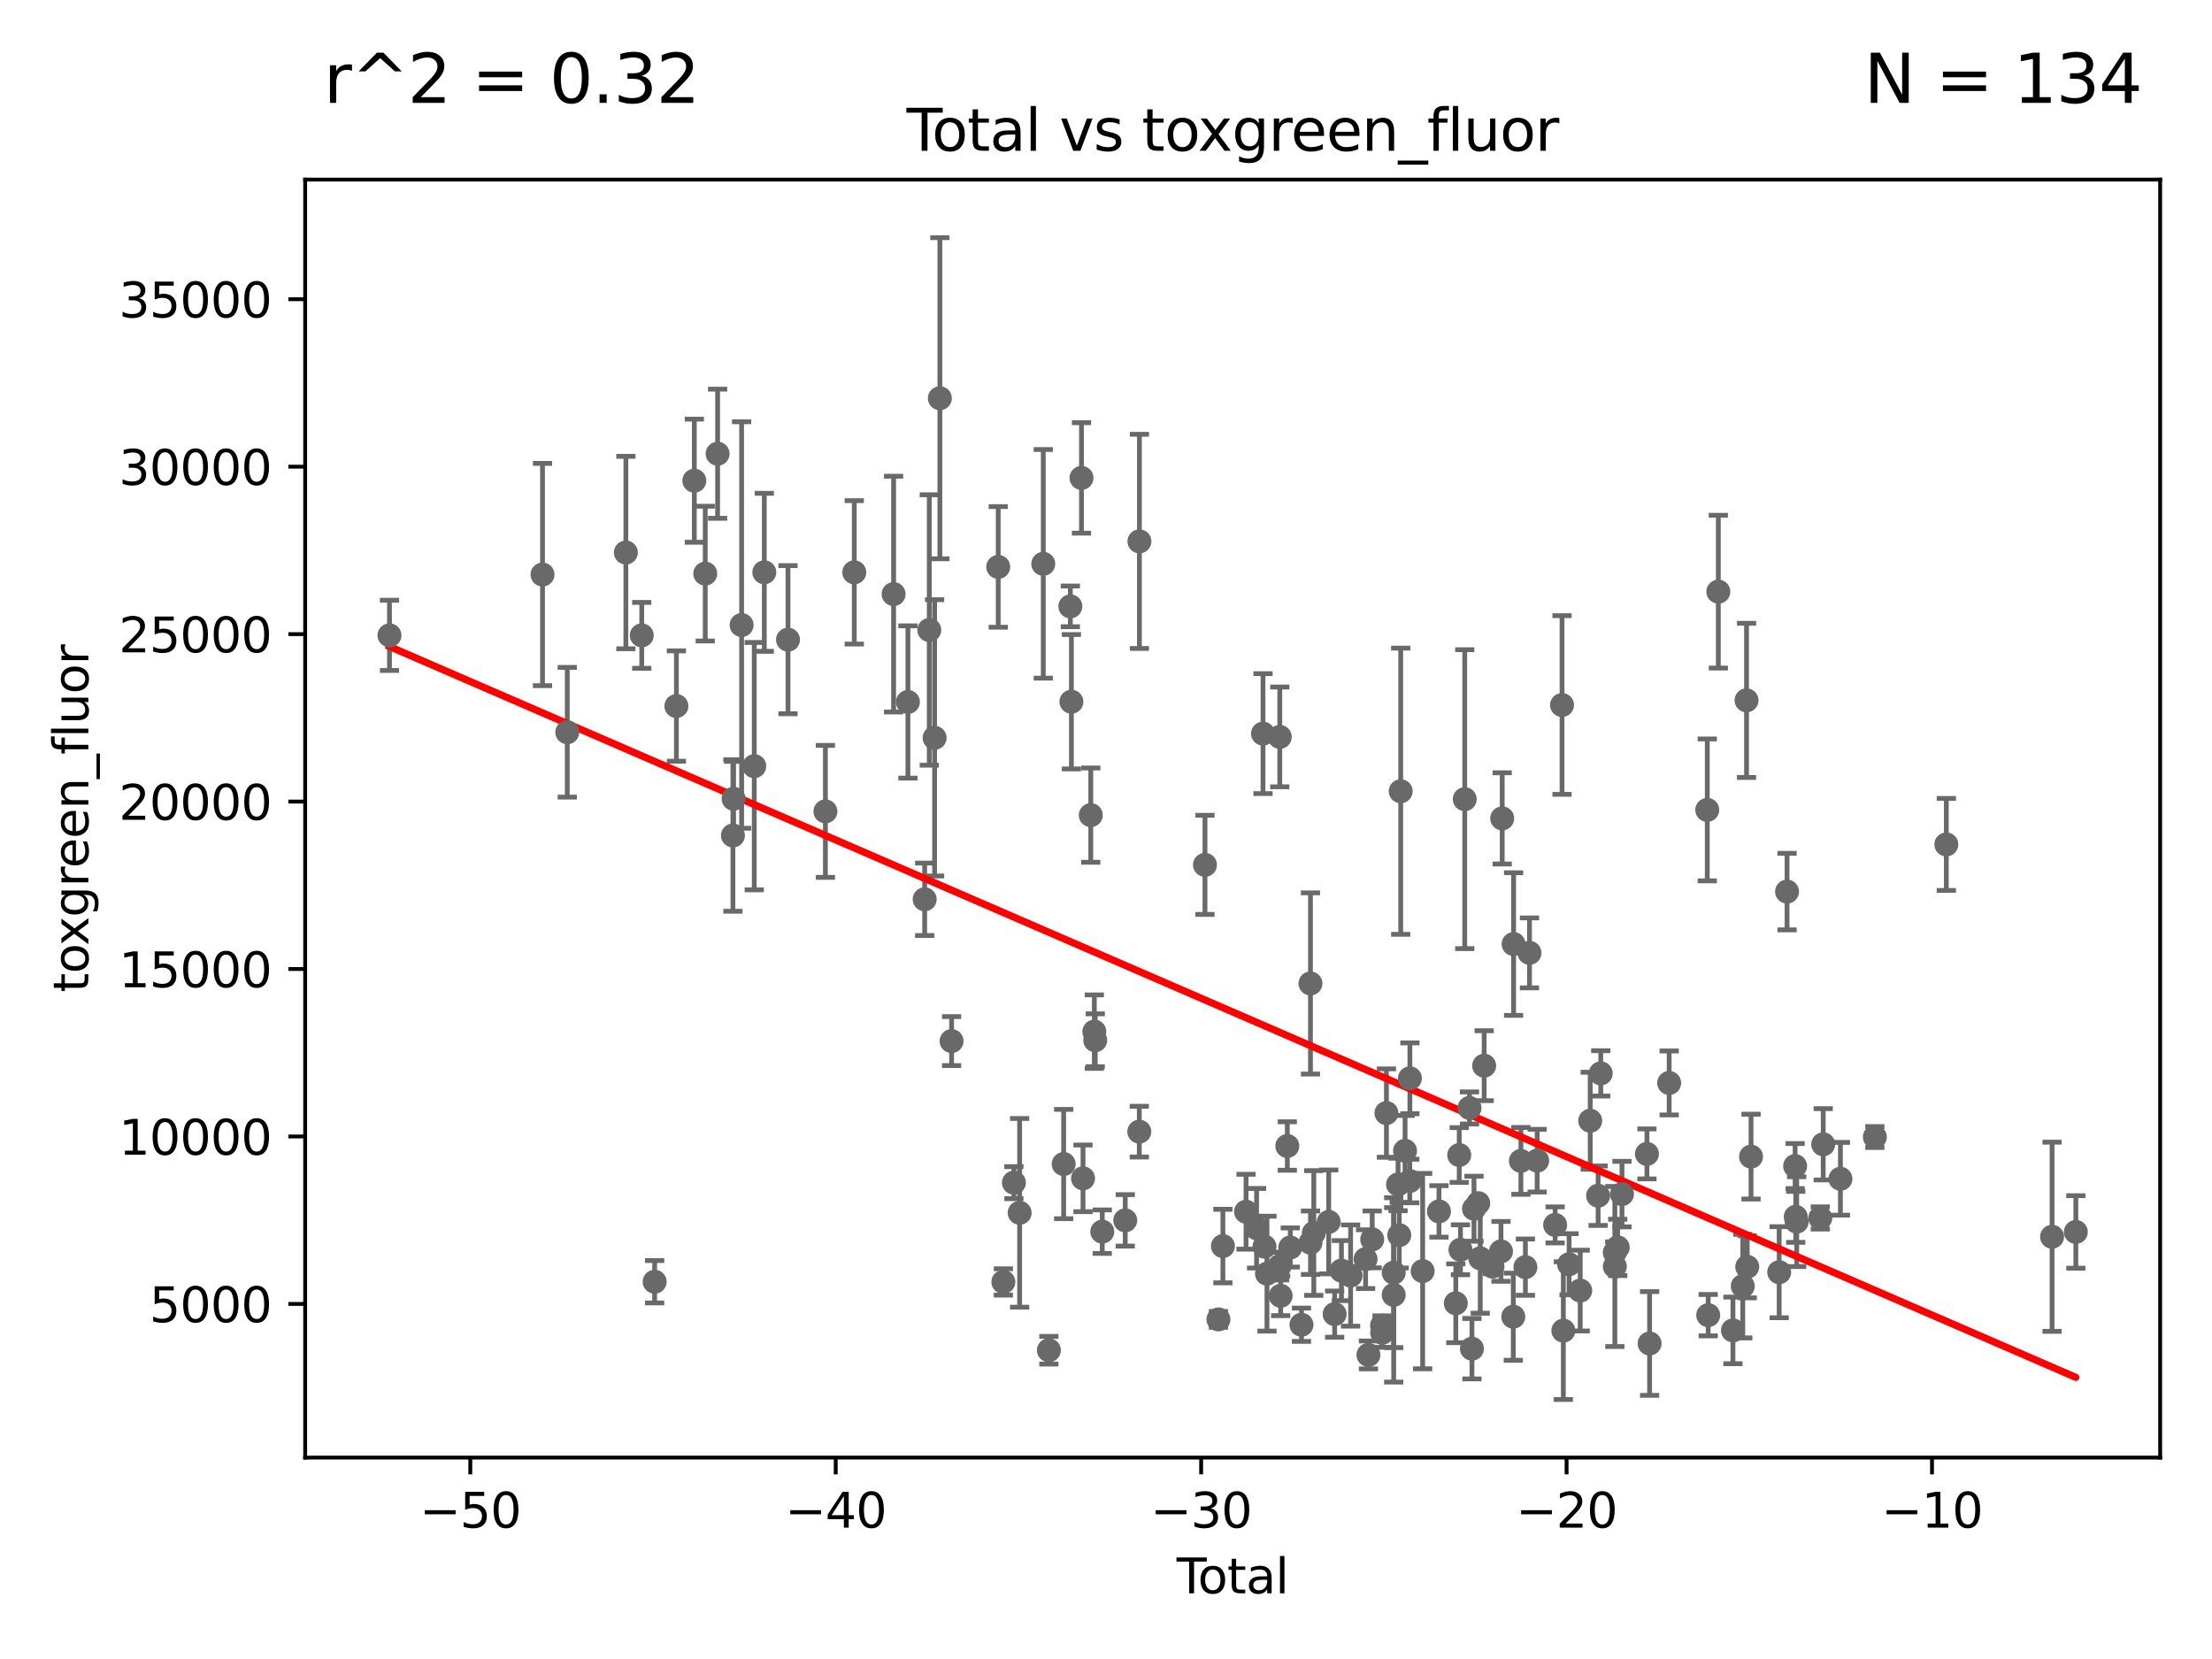 <?xml version="1.0" encoding="utf-8" standalone="no"?>
<!DOCTYPE svg PUBLIC "-//W3C//DTD SVG 1.1//EN"
  "http://www.w3.org/Graphics/SVG/1.1/DTD/svg11.dtd">
<svg xmlns:xlink="http://www.w3.org/1999/xlink" width="460.8pt" height="345.6pt" viewBox="0 0 460.8 345.6" xmlns="http://www.w3.org/2000/svg" version="1.1">
 <defs>
  <style type="text/css">*{stroke-linejoin: round; stroke-linecap: butt}</style>
 </defs>
 <g id="figure_1">
  <g id="patch_1">
   <path d="M 0 345.6 
L 460.8 345.6 
L 460.8 0 
L 0 0 
z
" style="fill: #ffffff"/>
  </g>
  <g id="axes_1">
   <g id="patch_2">
    <path d="M 63.571 303.64 
L 450 303.64 
L 450 37.411 
L 63.571 37.411 
z
" style="fill: #ffffff"/>
   </g>
   <g id="PathCollection_1">
    <defs>
     <path id="m745ae0edb3" d="M 0 1.118 
C 0.297 1.118 0.581 1 0.791 0.791 
C 1 0.581 1.118 0.297 1.118 0 
C 1.118 -0.297 1 -0.581 0.791 -0.791 
C 0.581 -1 0.297 -1.118 0 -1.118 
C -0.297 -1.118 -0.581 -1 -0.791 -0.791 
C -1 -0.581 -1.118 -0.297 -1.118 0 
C -1.118 0.297 -1 0.581 -0.791 0.791 
C -0.581 1 -0.297 1.118 0 1.118 
z
" style="stroke: #696969"/>
    </defs>
    <g clip-path="url(#pd9e252acaf)">
     <use xlink:href="#m745ae0edb3" x="81.136" y="132.355" style="fill: #696969; stroke: #696969"/>
     <use xlink:href="#m745ae0edb3" x="285.857" y="258.192" style="fill: #696969; stroke: #696969"/>
     <use xlink:href="#m745ae0edb3" x="287.903" y="276.133" style="fill: #696969; stroke: #696969"/>
     <use xlink:href="#m745ae0edb3" x="287.935" y="277.644" style="fill: #696969; stroke: #696969"/>
     <use xlink:href="#m745ae0edb3" x="288.818" y="231.873" style="fill: #696969; stroke: #696969"/>
     <use xlink:href="#m745ae0edb3" x="290.333" y="269.747" style="fill: #696969; stroke: #696969"/>
     <use xlink:href="#m745ae0edb3" x="290.333" y="265.12" style="fill: #696969; stroke: #696969"/>
     <use xlink:href="#m745ae0edb3" x="291.241" y="246.749" style="fill: #696969; stroke: #696969"/>
     <use xlink:href="#m745ae0edb3" x="291.488" y="257.311" style="fill: #696969; stroke: #696969"/>
     <use xlink:href="#m745ae0edb3" x="291.793" y="164.829" style="fill: #696969; stroke: #696969"/>
     <use xlink:href="#m745ae0edb3" x="292.701" y="239.733" style="fill: #696969; stroke: #696969"/>
     <use xlink:href="#m745ae0edb3" x="293.678" y="246.023" style="fill: #696969; stroke: #696969"/>
     <use xlink:href="#m745ae0edb3" x="293.707" y="224.633" style="fill: #696969; stroke: #696969"/>
     <use xlink:href="#m745ae0edb3" x="296.364" y="264.794" style="fill: #696969; stroke: #696969"/>
     <use xlink:href="#m745ae0edb3" x="299.765" y="252.356" style="fill: #696969; stroke: #696969"/>
     <use xlink:href="#m745ae0edb3" x="303.271" y="271.497" style="fill: #696969; stroke: #696969"/>
     <use xlink:href="#m745ae0edb3" x="303.984" y="240.61" style="fill: #696969; stroke: #696969"/>
     <use xlink:href="#m745ae0edb3" x="304.24" y="260.346" style="fill: #696969; stroke: #696969"/>
     <use xlink:href="#m745ae0edb3" x="305.135" y="166.481" style="fill: #696969; stroke: #696969"/>
     <use xlink:href="#m745ae0edb3" x="306.123" y="230.807" style="fill: #696969; stroke: #696969"/>
     <use xlink:href="#m745ae0edb3" x="285.07" y="282.255" style="fill: #696969; stroke: #696969"/>
     <use xlink:href="#m745ae0edb3" x="284.476" y="262.304" style="fill: #696969; stroke: #696969"/>
     <use xlink:href="#m745ae0edb3" x="281.355" y="265.719" style="fill: #696969; stroke: #696969"/>
     <use xlink:href="#m745ae0edb3" x="279.445" y="264.691" style="fill: #696969; stroke: #696969"/>
     <use xlink:href="#m745ae0edb3" x="237.361" y="112.778" style="fill: #696969; stroke: #696969"/>
     <use xlink:href="#m745ae0edb3" x="251.017" y="180.163" style="fill: #696969; stroke: #696969"/>
     <use xlink:href="#m745ae0edb3" x="253.824" y="274.852" style="fill: #696969; stroke: #696969"/>
     <use xlink:href="#m745ae0edb3" x="254.753" y="259.579" style="fill: #696969; stroke: #696969"/>
     <use xlink:href="#m745ae0edb3" x="259.574" y="252.423" style="fill: #696969; stroke: #696969"/>
     <use xlink:href="#m745ae0edb3" x="261.77" y="255.865" style="fill: #696969; stroke: #696969"/>
     <use xlink:href="#m745ae0edb3" x="263.106" y="152.825" style="fill: #696969; stroke: #696969"/>
     <use xlink:href="#m745ae0edb3" x="263.417" y="259.692" style="fill: #696969; stroke: #696969"/>
     <use xlink:href="#m745ae0edb3" x="263.932" y="265.325" style="fill: #696969; stroke: #696969"/>
     <use xlink:href="#m745ae0edb3" x="306.634" y="280.956" style="fill: #696969; stroke: #696969"/>
     <use xlink:href="#m745ae0edb3" x="266.554" y="263.752" style="fill: #696969; stroke: #696969"/>
     <use xlink:href="#m745ae0edb3" x="266.785" y="269.94" style="fill: #696969; stroke: #696969"/>
     <use xlink:href="#m745ae0edb3" x="268.17" y="238.732" style="fill: #696969; stroke: #696969"/>
     <use xlink:href="#m745ae0edb3" x="268.789" y="259.878" style="fill: #696969; stroke: #696969"/>
     <use xlink:href="#m745ae0edb3" x="271.122" y="275.967" style="fill: #696969; stroke: #696969"/>
     <use xlink:href="#m745ae0edb3" x="272.994" y="204.872" style="fill: #696969; stroke: #696969"/>
     <use xlink:href="#m745ae0edb3" x="273.005" y="258.881" style="fill: #696969; stroke: #696969"/>
     <use xlink:href="#m745ae0edb3" x="273.689" y="256.856" style="fill: #696969; stroke: #696969"/>
     <use xlink:href="#m745ae0edb3" x="276.798" y="254.546" style="fill: #696969; stroke: #696969"/>
     <use xlink:href="#m745ae0edb3" x="278.032" y="273.753" style="fill: #696969; stroke: #696969"/>
     <use xlink:href="#m745ae0edb3" x="266.602" y="153.511" style="fill: #696969; stroke: #696969"/>
     <use xlink:href="#m745ae0edb3" x="307.062" y="251.798" style="fill: #696969; stroke: #696969"/>
     <use xlink:href="#m745ae0edb3" x="307.94" y="250.64" style="fill: #696969; stroke: #696969"/>
     <use xlink:href="#m745ae0edb3" x="308.363" y="262.134" style="fill: #696969; stroke: #696969"/>
     <use xlink:href="#m745ae0edb3" x="347.719" y="225.6" style="fill: #696969; stroke: #696969"/>
     <use xlink:href="#m745ae0edb3" x="355.654" y="168.718" style="fill: #696969; stroke: #696969"/>
     <use xlink:href="#m745ae0edb3" x="355.848" y="273.974" style="fill: #696969; stroke: #696969"/>
     <use xlink:href="#m745ae0edb3" x="357.959" y="123.252" style="fill: #696969; stroke: #696969"/>
     <use xlink:href="#m745ae0edb3" x="361.005" y="277.15" style="fill: #696969; stroke: #696969"/>
     <use xlink:href="#m745ae0edb3" x="363.051" y="267.926" style="fill: #696969; stroke: #696969"/>
     <use xlink:href="#m745ae0edb3" x="363.835" y="145.898" style="fill: #696969; stroke: #696969"/>
     <use xlink:href="#m745ae0edb3" x="363.982" y="263.898" style="fill: #696969; stroke: #696969"/>
     <use xlink:href="#m745ae0edb3" x="364.773" y="240.944" style="fill: #696969; stroke: #696969"/>
     <use xlink:href="#m745ae0edb3" x="343.642" y="279.873" style="fill: #696969; stroke: #696969"/>
     <use xlink:href="#m745ae0edb3" x="370.634" y="265.024" style="fill: #696969; stroke: #696969"/>
     <use xlink:href="#m745ae0edb3" x="373.956" y="242.911" style="fill: #696969; stroke: #696969"/>
     <use xlink:href="#m745ae0edb3" x="374.086" y="253.492" style="fill: #696969; stroke: #696969"/>
     <use xlink:href="#m745ae0edb3" x="374.284" y="254.494" style="fill: #696969; stroke: #696969"/>
     <use xlink:href="#m745ae0edb3" x="379.2" y="253.723" style="fill: #696969; stroke: #696969"/>
     <use xlink:href="#m745ae0edb3" x="379.808" y="238.379" style="fill: #696969; stroke: #696969"/>
     <use xlink:href="#m745ae0edb3" x="383.393" y="245.561" style="fill: #696969; stroke: #696969"/>
     <use xlink:href="#m745ae0edb3" x="390.567" y="236.865" style="fill: #696969; stroke: #696969"/>
     <use xlink:href="#m745ae0edb3" x="405.456" y="175.91" style="fill: #696969; stroke: #696969"/>
     <use xlink:href="#m745ae0edb3" x="427.485" y="257.636" style="fill: #696969; stroke: #696969"/>
     <use xlink:href="#m745ae0edb3" x="372.277" y="185.739" style="fill: #696969; stroke: #696969"/>
     <use xlink:href="#m745ae0edb3" x="237.335" y="235.742" style="fill: #696969; stroke: #696969"/>
     <use xlink:href="#m745ae0edb3" x="343.084" y="240.376" style="fill: #696969; stroke: #696969"/>
     <use xlink:href="#m745ae0edb3" x="337.002" y="259.855" style="fill: #696969; stroke: #696969"/>
     <use xlink:href="#m745ae0edb3" x="309.178" y="222.005" style="fill: #696969; stroke: #696969"/>
     <use xlink:href="#m745ae0edb3" x="310.911" y="263.856" style="fill: #696969; stroke: #696969"/>
     <use xlink:href="#m745ae0edb3" x="432.435" y="256.636" style="fill: #696969; stroke: #696969"/>
     <use xlink:href="#m745ae0edb3" x="312.937" y="170.482" style="fill: #696969; stroke: #696969"/>
     <use xlink:href="#m745ae0edb3" x="315.245" y="274.294" style="fill: #696969; stroke: #696969"/>
     <use xlink:href="#m745ae0edb3" x="315.311" y="196.664" style="fill: #696969; stroke: #696969"/>
     <use xlink:href="#m745ae0edb3" x="316.831" y="241.836" style="fill: #696969; stroke: #696969"/>
     <use xlink:href="#m745ae0edb3" x="317.771" y="263.968" style="fill: #696969; stroke: #696969"/>
     <use xlink:href="#m745ae0edb3" x="318.621" y="198.501" style="fill: #696969; stroke: #696969"/>
     <use xlink:href="#m745ae0edb3" x="337.887" y="248.751" style="fill: #696969; stroke: #696969"/>
     <use xlink:href="#m745ae0edb3" x="320.219" y="241.787" style="fill: #696969; stroke: #696969"/>
     <use xlink:href="#m745ae0edb3" x="325.4" y="146.868" style="fill: #696969; stroke: #696969"/>
     <use xlink:href="#m745ae0edb3" x="325.675" y="277.195" style="fill: #696969; stroke: #696969"/>
     <use xlink:href="#m745ae0edb3" x="326.867" y="263.37" style="fill: #696969; stroke: #696969"/>
     <use xlink:href="#m745ae0edb3" x="329.189" y="268.851" style="fill: #696969; stroke: #696969"/>
     <use xlink:href="#m745ae0edb3" x="331.272" y="233.473" style="fill: #696969; stroke: #696969"/>
     <use xlink:href="#m745ae0edb3" x="332.919" y="249.086" style="fill: #696969; stroke: #696969"/>
     <use xlink:href="#m745ae0edb3" x="333.467" y="223.604" style="fill: #696969; stroke: #696969"/>
     <use xlink:href="#m745ae0edb3" x="336.386" y="260.927" style="fill: #696969; stroke: #696969"/>
     <use xlink:href="#m745ae0edb3" x="336.401" y="263.832" style="fill: #696969; stroke: #696969"/>
     <use xlink:href="#m745ae0edb3" x="323.963" y="255.176" style="fill: #696969; stroke: #696969"/>
     <use xlink:href="#m745ae0edb3" x="234.41" y="254.221" style="fill: #696969; stroke: #696969"/>
     <use xlink:href="#m745ae0edb3" x="312.682" y="260.685" style="fill: #696969; stroke: #696969"/>
     <use xlink:href="#m745ae0edb3" x="225.292" y="99.56" style="fill: #696969; stroke: #696969"/>
     <use xlink:href="#m745ae0edb3" x="164.155" y="133.258" style="fill: #696969; stroke: #696969"/>
     <use xlink:href="#m745ae0edb3" x="229.624" y="256.578" style="fill: #696969; stroke: #696969"/>
     <use xlink:href="#m745ae0edb3" x="171.948" y="169.026" style="fill: #696969; stroke: #696969"/>
     <use xlink:href="#m745ae0edb3" x="228.161" y="216.706" style="fill: #696969; stroke: #696969"/>
     <use xlink:href="#m745ae0edb3" x="227.97" y="214.907" style="fill: #696969; stroke: #696969"/>
     <use xlink:href="#m745ae0edb3" x="227.23" y="169.806" style="fill: #696969; stroke: #696969"/>
     <use xlink:href="#m745ae0edb3" x="177.961" y="119.23" style="fill: #696969; stroke: #696969"/>
     <use xlink:href="#m745ae0edb3" x="225.613" y="245.472" style="fill: #696969; stroke: #696969"/>
     <use xlink:href="#m745ae0edb3" x="207.947" y="118.098" style="fill: #696969; stroke: #696969"/>
     <use xlink:href="#m745ae0edb3" x="223.193" y="146.182" style="fill: #696969; stroke: #696969"/>
     <use xlink:href="#m745ae0edb3" x="186.154" y="123.763" style="fill: #696969; stroke: #696969"/>
     <use xlink:href="#m745ae0edb3" x="222.973" y="126.317" style="fill: #696969; stroke: #696969"/>
     <use xlink:href="#m745ae0edb3" x="221.58" y="242.491" style="fill: #696969; stroke: #696969"/>
     <use xlink:href="#m745ae0edb3" x="189.136" y="146.233" style="fill: #696969; stroke: #696969"/>
     <use xlink:href="#m745ae0edb3" x="192.626" y="187.338" style="fill: #696969; stroke: #696969"/>
     <use xlink:href="#m745ae0edb3" x="193.586" y="131.241" style="fill: #696969; stroke: #696969"/>
     <use xlink:href="#m745ae0edb3" x="194.695" y="153.704" style="fill: #696969; stroke: #696969"/>
     <use xlink:href="#m745ae0edb3" x="195.792" y="82.96" style="fill: #696969; stroke: #696969"/>
     <use xlink:href="#m745ae0edb3" x="198.233" y="216.875" style="fill: #696969; stroke: #696969"/>
     <use xlink:href="#m745ae0edb3" x="218.499" y="281.279" style="fill: #696969; stroke: #696969"/>
     <use xlink:href="#m745ae0edb3" x="217.333" y="117.456" style="fill: #696969; stroke: #696969"/>
     <use xlink:href="#m745ae0edb3" x="212.408" y="252.652" style="fill: #696969; stroke: #696969"/>
     <use xlink:href="#m745ae0edb3" x="211.211" y="246.368" style="fill: #696969; stroke: #696969"/>
     <use xlink:href="#m745ae0edb3" x="159.219" y="119.223" style="fill: #696969; stroke: #696969"/>
     <use xlink:href="#m745ae0edb3" x="157.126" y="159.605" style="fill: #696969; stroke: #696969"/>
     <use xlink:href="#m745ae0edb3" x="209.021" y="267.051" style="fill: #696969; stroke: #696969"/>
     <use xlink:href="#m745ae0edb3" x="144.642" y="100.136" style="fill: #696969; stroke: #696969"/>
     <use xlink:href="#m745ae0edb3" x="146.915" y="119.494" style="fill: #696969; stroke: #696969"/>
     <use xlink:href="#m745ae0edb3" x="130.379" y="115.105" style="fill: #696969; stroke: #696969"/>
     <use xlink:href="#m745ae0edb3" x="149.491" y="94.521" style="fill: #696969; stroke: #696969"/>
     <use xlink:href="#m745ae0edb3" x="152.681" y="174.046" style="fill: #696969; stroke: #696969"/>
     <use xlink:href="#m745ae0edb3" x="140.906" y="147.082" style="fill: #696969; stroke: #696969"/>
     <use xlink:href="#m745ae0edb3" x="133.688" y="132.357" style="fill: #696969; stroke: #696969"/>
     <use xlink:href="#m745ae0edb3" x="118.174" y="152.54" style="fill: #696969; stroke: #696969"/>
     <use xlink:href="#m745ae0edb3" x="152.821" y="166.398" style="fill: #696969; stroke: #696969"/>
     <use xlink:href="#m745ae0edb3" x="136.374" y="267.011" style="fill: #696969; stroke: #696969"/>
     <use xlink:href="#m745ae0edb3" x="113.015" y="119.685" style="fill: #696969; stroke: #696969"/>
     <use xlink:href="#m745ae0edb3" x="154.493" y="130.205" style="fill: #696969; stroke: #696969"/>
    </g>
   </g>
   <g id="matplotlib.axis_1">
    <g id="xtick_1">
     <g id="line2d_1">
      <defs>
       <path id="m7373ff9baa" d="M 0 0 
L 0 3.5 
" style="stroke: #000000; stroke-width: 0.8"/>
      </defs>
      <g>
       <use xlink:href="#m7373ff9baa" x="97.971" y="303.64" style="stroke: #000000; stroke-width: 0.8"/>
      </g>
     </g>
     <g id="text_1">
      <!-- −50 -->
      <g transform="translate(87.419 318.238)scale(0.1 -0.1)">
       <defs>
        <path id="DejaVuSans-2212" d="M 678 2272 
L 4684 2272 
L 4684 1741 
L 678 1741 
L 678 2272 
z
" transform="scale(0.016)"/>
        <path id="DejaVuSans-35" d="M 691 4666 
L 3169 4666 
L 3169 4134 
L 1269 4134 
L 1269 2991 
Q 1406 3038 1543 3061 
Q 1681 3084 1819 3084 
Q 2600 3084 3056 2656 
Q 3513 2228 3513 1497 
Q 3513 744 3044 326 
Q 2575 -91 1722 -91 
Q 1428 -91 1123 -41 
Q 819 9 494 109 
L 494 744 
Q 775 591 1075 516 
Q 1375 441 1709 441 
Q 2250 441 2565 725 
Q 2881 1009 2881 1497 
Q 2881 1984 2565 2268 
Q 2250 2553 1709 2553 
Q 1456 2553 1204 2497 
Q 953 2441 691 2322 
L 691 4666 
z
" transform="scale(0.016)"/>
        <path id="DejaVuSans-30" d="M 2034 4250 
Q 1547 4250 1301 3770 
Q 1056 3291 1056 2328 
Q 1056 1369 1301 889 
Q 1547 409 2034 409 
Q 2525 409 2770 889 
Q 3016 1369 3016 2328 
Q 3016 3291 2770 3770 
Q 2525 4250 2034 4250 
z
M 2034 4750 
Q 2819 4750 3233 4129 
Q 3647 3509 3647 2328 
Q 3647 1150 3233 529 
Q 2819 -91 2034 -91 
Q 1250 -91 836 529 
Q 422 1150 422 2328 
Q 422 3509 836 4129 
Q 1250 4750 2034 4750 
z
" transform="scale(0.016)"/>
       </defs>
       <use xlink:href="#DejaVuSans-2212"/>
       <use xlink:href="#DejaVuSans-35" x="83.789"/>
       <use xlink:href="#DejaVuSans-30" x="147.412"/>
      </g>
     </g>
    </g>
    <g id="xtick_2">
     <g id="line2d_2">
      <g>
       <use xlink:href="#m7373ff9baa" x="174.096" y="303.64" style="stroke: #000000; stroke-width: 0.8"/>
      </g>
     </g>
     <g id="text_2">
      <!-- −40 -->
      <g transform="translate(163.544 318.238)scale(0.1 -0.1)">
       <defs>
        <path id="DejaVuSans-34" d="M 2419 4116 
L 825 1625 
L 2419 1625 
L 2419 4116 
z
M 2253 4666 
L 3047 4666 
L 3047 1625 
L 3713 1625 
L 3713 1100 
L 3047 1100 
L 3047 0 
L 2419 0 
L 2419 1100 
L 313 1100 
L 313 1709 
L 2253 4666 
z
" transform="scale(0.016)"/>
       </defs>
       <use xlink:href="#DejaVuSans-2212"/>
       <use xlink:href="#DejaVuSans-34" x="83.789"/>
       <use xlink:href="#DejaVuSans-30" x="147.412"/>
      </g>
     </g>
    </g>
    <g id="xtick_3">
     <g id="line2d_3">
      <g>
       <use xlink:href="#m7373ff9baa" x="250.222" y="303.64" style="stroke: #000000; stroke-width: 0.8"/>
      </g>
     </g>
     <g id="text_3">
      <!-- −30 -->
      <g transform="translate(239.669 318.238)scale(0.1 -0.1)">
       <defs>
        <path id="DejaVuSans-33" d="M 2597 2516 
Q 3050 2419 3304 2112 
Q 3559 1806 3559 1356 
Q 3559 666 3084 287 
Q 2609 -91 1734 -91 
Q 1441 -91 1130 -33 
Q 819 25 488 141 
L 488 750 
Q 750 597 1062 519 
Q 1375 441 1716 441 
Q 2309 441 2620 675 
Q 2931 909 2931 1356 
Q 2931 1769 2642 2001 
Q 2353 2234 1838 2234 
L 1294 2234 
L 1294 2753 
L 1863 2753 
Q 2328 2753 2575 2939 
Q 2822 3125 2822 3475 
Q 2822 3834 2567 4026 
Q 2313 4219 1838 4219 
Q 1578 4219 1281 4162 
Q 984 4106 628 3988 
L 628 4550 
Q 988 4650 1302 4700 
Q 1616 4750 1894 4750 
Q 2613 4750 3031 4423 
Q 3450 4097 3450 3541 
Q 3450 3153 3228 2886 
Q 3006 2619 2597 2516 
z
" transform="scale(0.016)"/>
       </defs>
       <use xlink:href="#DejaVuSans-2212"/>
       <use xlink:href="#DejaVuSans-33" x="83.789"/>
       <use xlink:href="#DejaVuSans-30" x="147.412"/>
      </g>
     </g>
    </g>
    <g id="xtick_4">
     <g id="line2d_4">
      <g>
       <use xlink:href="#m7373ff9baa" x="326.347" y="303.64" style="stroke: #000000; stroke-width: 0.8"/>
      </g>
     </g>
     <g id="text_4">
      <!-- −20 -->
      <g transform="translate(315.794 318.238)scale(0.1 -0.1)">
       <defs>
        <path id="DejaVuSans-32" d="M 1228 531 
L 3431 531 
L 3431 0 
L 469 0 
L 469 531 
Q 828 903 1448 1529 
Q 2069 2156 2228 2338 
Q 2531 2678 2651 2914 
Q 2772 3150 2772 3378 
Q 2772 3750 2511 3984 
Q 2250 4219 1831 4219 
Q 1534 4219 1204 4116 
Q 875 4013 500 3803 
L 500 4441 
Q 881 4594 1212 4672 
Q 1544 4750 1819 4750 
Q 2544 4750 2975 4387 
Q 3406 4025 3406 3419 
Q 3406 3131 3298 2873 
Q 3191 2616 2906 2266 
Q 2828 2175 2409 1742 
Q 1991 1309 1228 531 
z
" transform="scale(0.016)"/>
       </defs>
       <use xlink:href="#DejaVuSans-2212"/>
       <use xlink:href="#DejaVuSans-32" x="83.789"/>
       <use xlink:href="#DejaVuSans-30" x="147.412"/>
      </g>
     </g>
    </g>
    <g id="xtick_5">
     <g id="line2d_5">
      <g>
       <use xlink:href="#m7373ff9baa" x="402.472" y="303.64" style="stroke: #000000; stroke-width: 0.8"/>
      </g>
     </g>
     <g id="text_5">
      <!-- −10 -->
      <g transform="translate(391.92 318.238)scale(0.1 -0.1)">
       <defs>
        <path id="DejaVuSans-31" d="M 794 531 
L 1825 531 
L 1825 4091 
L 703 3866 
L 703 4441 
L 1819 4666 
L 2450 4666 
L 2450 531 
L 3481 531 
L 3481 0 
L 794 0 
L 794 531 
z
" transform="scale(0.016)"/>
       </defs>
       <use xlink:href="#DejaVuSans-2212"/>
       <use xlink:href="#DejaVuSans-31" x="83.789"/>
       <use xlink:href="#DejaVuSans-30" x="147.412"/>
      </g>
     </g>
    </g>
    <g id="text_6">
     <!-- Total -->
     <g transform="translate(245.109 331.917)scale(0.1 -0.1)">
      <defs>
       <path id="DejaVuSans-54" d="M -19 4666 
L 3928 4666 
L 3928 4134 
L 2272 4134 
L 2272 0 
L 1638 0 
L 1638 4134 
L -19 4134 
L -19 4666 
z
" transform="scale(0.016)"/>
       <path id="DejaVuSans-6f" d="M 1959 3097 
Q 1497 3097 1228 2736 
Q 959 2375 959 1747 
Q 959 1119 1226 758 
Q 1494 397 1959 397 
Q 2419 397 2687 759 
Q 2956 1122 2956 1747 
Q 2956 2369 2687 2733 
Q 2419 3097 1959 3097 
z
M 1959 3584 
Q 2709 3584 3137 3096 
Q 3566 2609 3566 1747 
Q 3566 888 3137 398 
Q 2709 -91 1959 -91 
Q 1206 -91 779 398 
Q 353 888 353 1747 
Q 353 2609 779 3096 
Q 1206 3584 1959 3584 
z
" transform="scale(0.016)"/>
       <path id="DejaVuSans-74" d="M 1172 4494 
L 1172 3500 
L 2356 3500 
L 2356 3053 
L 1172 3053 
L 1172 1153 
Q 1172 725 1289 603 
Q 1406 481 1766 481 
L 2356 481 
L 2356 0 
L 1766 0 
Q 1100 0 847 248 
Q 594 497 594 1153 
L 594 3053 
L 172 3053 
L 172 3500 
L 594 3500 
L 594 4494 
L 1172 4494 
z
" transform="scale(0.016)"/>
       <path id="DejaVuSans-61" d="M 2194 1759 
Q 1497 1759 1228 1600 
Q 959 1441 959 1056 
Q 959 750 1161 570 
Q 1363 391 1709 391 
Q 2188 391 2477 730 
Q 2766 1069 2766 1631 
L 2766 1759 
L 2194 1759 
z
M 3341 1997 
L 3341 0 
L 2766 0 
L 2766 531 
Q 2569 213 2275 61 
Q 1981 -91 1556 -91 
Q 1019 -91 701 211 
Q 384 513 384 1019 
Q 384 1609 779 1909 
Q 1175 2209 1959 2209 
L 2766 2209 
L 2766 2266 
Q 2766 2663 2505 2880 
Q 2244 3097 1772 3097 
Q 1472 3097 1187 3025 
Q 903 2953 641 2809 
L 641 3341 
Q 956 3463 1253 3523 
Q 1550 3584 1831 3584 
Q 2591 3584 2966 3190 
Q 3341 2797 3341 1997 
z
" transform="scale(0.016)"/>
       <path id="DejaVuSans-6c" d="M 603 4863 
L 1178 4863 
L 1178 0 
L 603 0 
L 603 4863 
z
" transform="scale(0.016)"/>
      </defs>
      <use xlink:href="#DejaVuSans-54"/>
      <use xlink:href="#DejaVuSans-6f" x="44.084"/>
      <use xlink:href="#DejaVuSans-74" x="105.266"/>
      <use xlink:href="#DejaVuSans-61" x="144.475"/>
      <use xlink:href="#DejaVuSans-6c" x="205.754"/>
     </g>
    </g>
   </g>
   <g id="matplotlib.axis_2">
    <g id="ytick_1">
     <g id="line2d_6">
      <defs>
       <path id="m7a9cfa82cd" d="M 0 0 
L -3.5 0 
" style="stroke: #000000; stroke-width: 0.8"/>
      </defs>
      <g>
       <use xlink:href="#m7a9cfa82cd" x="63.571" y="271.633" style="stroke: #000000; stroke-width: 0.8"/>
      </g>
     </g>
     <g id="text_7">
      <!-- 5000 -->
      <g transform="translate(31.121 275.432)scale(0.1 -0.1)">
       <use xlink:href="#DejaVuSans-35"/>
       <use xlink:href="#DejaVuSans-30" x="63.623"/>
       <use xlink:href="#DejaVuSans-30" x="127.246"/>
       <use xlink:href="#DejaVuSans-30" x="190.869"/>
      </g>
     </g>
    </g>
    <g id="ytick_2">
     <g id="line2d_7">
      <g>
       <use xlink:href="#m7a9cfa82cd" x="63.571" y="236.749" style="stroke: #000000; stroke-width: 0.8"/>
      </g>
     </g>
     <g id="text_8">
      <!-- 10000 -->
      <g transform="translate(24.759 240.548)scale(0.1 -0.1)">
       <use xlink:href="#DejaVuSans-31"/>
       <use xlink:href="#DejaVuSans-30" x="63.623"/>
       <use xlink:href="#DejaVuSans-30" x="127.246"/>
       <use xlink:href="#DejaVuSans-30" x="190.869"/>
       <use xlink:href="#DejaVuSans-30" x="254.492"/>
      </g>
     </g>
    </g>
    <g id="ytick_3">
     <g id="line2d_8">
      <g>
       <use xlink:href="#m7a9cfa82cd" x="63.571" y="201.865" style="stroke: #000000; stroke-width: 0.8"/>
      </g>
     </g>
     <g id="text_9">
      <!-- 15000 -->
      <g transform="translate(24.759 205.664)scale(0.1 -0.1)">
       <use xlink:href="#DejaVuSans-31"/>
       <use xlink:href="#DejaVuSans-35" x="63.623"/>
       <use xlink:href="#DejaVuSans-30" x="127.246"/>
       <use xlink:href="#DejaVuSans-30" x="190.869"/>
       <use xlink:href="#DejaVuSans-30" x="254.492"/>
      </g>
     </g>
    </g>
    <g id="ytick_4">
     <g id="line2d_9">
      <g>
       <use xlink:href="#m7a9cfa82cd" x="63.571" y="166.981" style="stroke: #000000; stroke-width: 0.8"/>
      </g>
     </g>
     <g id="text_10">
      <!-- 20000 -->
      <g transform="translate(24.759 170.78)scale(0.1 -0.1)">
       <use xlink:href="#DejaVuSans-32"/>
       <use xlink:href="#DejaVuSans-30" x="63.623"/>
       <use xlink:href="#DejaVuSans-30" x="127.246"/>
       <use xlink:href="#DejaVuSans-30" x="190.869"/>
       <use xlink:href="#DejaVuSans-30" x="254.492"/>
      </g>
     </g>
    </g>
    <g id="ytick_5">
     <g id="line2d_10">
      <g>
       <use xlink:href="#m7a9cfa82cd" x="63.571" y="132.097" style="stroke: #000000; stroke-width: 0.8"/>
      </g>
     </g>
     <g id="text_11">
      <!-- 25000 -->
      <g transform="translate(24.759 135.896)scale(0.1 -0.1)">
       <use xlink:href="#DejaVuSans-32"/>
       <use xlink:href="#DejaVuSans-35" x="63.623"/>
       <use xlink:href="#DejaVuSans-30" x="127.246"/>
       <use xlink:href="#DejaVuSans-30" x="190.869"/>
       <use xlink:href="#DejaVuSans-30" x="254.492"/>
      </g>
     </g>
    </g>
    <g id="ytick_6">
     <g id="line2d_11">
      <g>
       <use xlink:href="#m7a9cfa82cd" x="63.571" y="97.213" style="stroke: #000000; stroke-width: 0.8"/>
      </g>
     </g>
     <g id="text_12">
      <!-- 30000 -->
      <g transform="translate(24.759 101.013)scale(0.1 -0.1)">
       <use xlink:href="#DejaVuSans-33"/>
       <use xlink:href="#DejaVuSans-30" x="63.623"/>
       <use xlink:href="#DejaVuSans-30" x="127.246"/>
       <use xlink:href="#DejaVuSans-30" x="190.869"/>
       <use xlink:href="#DejaVuSans-30" x="254.492"/>
      </g>
     </g>
    </g>
    <g id="ytick_7">
     <g id="line2d_12">
      <g>
       <use xlink:href="#m7a9cfa82cd" x="63.571" y="62.33" style="stroke: #000000; stroke-width: 0.8"/>
      </g>
     </g>
     <g id="text_13">
      <!-- 35000 -->
      <g transform="translate(24.759 66.129)scale(0.1 -0.1)">
       <use xlink:href="#DejaVuSans-33"/>
       <use xlink:href="#DejaVuSans-35" x="63.623"/>
       <use xlink:href="#DejaVuSans-30" x="127.246"/>
       <use xlink:href="#DejaVuSans-30" x="190.869"/>
       <use xlink:href="#DejaVuSans-30" x="254.492"/>
      </g>
     </g>
    </g>
    <g id="text_14">
     <!-- toxgreen_fluor -->
     <g transform="translate(18.401 206.72)rotate(-90)scale(0.1 -0.1)">
      <defs>
       <path id="DejaVuSans-78" d="M 3513 3500 
L 2247 1797 
L 3578 0 
L 2900 0 
L 1881 1375 
L 863 0 
L 184 0 
L 1544 1831 
L 300 3500 
L 978 3500 
L 1906 2253 
L 2834 3500 
L 3513 3500 
z
" transform="scale(0.016)"/>
       <path id="DejaVuSans-67" d="M 2906 1791 
Q 2906 2416 2648 2759 
Q 2391 3103 1925 3103 
Q 1463 3103 1205 2759 
Q 947 2416 947 1791 
Q 947 1169 1205 825 
Q 1463 481 1925 481 
Q 2391 481 2648 825 
Q 2906 1169 2906 1791 
z
M 3481 434 
Q 3481 -459 3084 -895 
Q 2688 -1331 1869 -1331 
Q 1566 -1331 1297 -1286 
Q 1028 -1241 775 -1147 
L 775 -588 
Q 1028 -725 1275 -790 
Q 1522 -856 1778 -856 
Q 2344 -856 2625 -561 
Q 2906 -266 2906 331 
L 2906 616 
Q 2728 306 2450 153 
Q 2172 0 1784 0 
Q 1141 0 747 490 
Q 353 981 353 1791 
Q 353 2603 747 3093 
Q 1141 3584 1784 3584 
Q 2172 3584 2450 3431 
Q 2728 3278 2906 2969 
L 2906 3500 
L 3481 3500 
L 3481 434 
z
" transform="scale(0.016)"/>
       <path id="DejaVuSans-72" d="M 2631 2963 
Q 2534 3019 2420 3045 
Q 2306 3072 2169 3072 
Q 1681 3072 1420 2755 
Q 1159 2438 1159 1844 
L 1159 0 
L 581 0 
L 581 3500 
L 1159 3500 
L 1159 2956 
Q 1341 3275 1631 3429 
Q 1922 3584 2338 3584 
Q 2397 3584 2469 3576 
Q 2541 3569 2628 3553 
L 2631 2963 
z
" transform="scale(0.016)"/>
       <path id="DejaVuSans-65" d="M 3597 1894 
L 3597 1613 
L 953 1613 
Q 991 1019 1311 708 
Q 1631 397 2203 397 
Q 2534 397 2845 478 
Q 3156 559 3463 722 
L 3463 178 
Q 3153 47 2828 -22 
Q 2503 -91 2169 -91 
Q 1331 -91 842 396 
Q 353 884 353 1716 
Q 353 2575 817 3079 
Q 1281 3584 2069 3584 
Q 2775 3584 3186 3129 
Q 3597 2675 3597 1894 
z
M 3022 2063 
Q 3016 2534 2758 2815 
Q 2500 3097 2075 3097 
Q 1594 3097 1305 2825 
Q 1016 2553 972 2059 
L 3022 2063 
z
" transform="scale(0.016)"/>
       <path id="DejaVuSans-6e" d="M 3513 2113 
L 3513 0 
L 2938 0 
L 2938 2094 
Q 2938 2591 2744 2837 
Q 2550 3084 2163 3084 
Q 1697 3084 1428 2787 
Q 1159 2491 1159 1978 
L 1159 0 
L 581 0 
L 581 3500 
L 1159 3500 
L 1159 2956 
Q 1366 3272 1645 3428 
Q 1925 3584 2291 3584 
Q 2894 3584 3203 3211 
Q 3513 2838 3513 2113 
z
" transform="scale(0.016)"/>
       <path id="DejaVuSans-5f" d="M 3263 -1063 
L 3263 -1509 
L -63 -1509 
L -63 -1063 
L 3263 -1063 
z
" transform="scale(0.016)"/>
       <path id="DejaVuSans-66" d="M 2375 4863 
L 2375 4384 
L 1825 4384 
Q 1516 4384 1395 4259 
Q 1275 4134 1275 3809 
L 1275 3500 
L 2222 3500 
L 2222 3053 
L 1275 3053 
L 1275 0 
L 697 0 
L 697 3053 
L 147 3053 
L 147 3500 
L 697 3500 
L 697 3744 
Q 697 4328 969 4595 
Q 1241 4863 1831 4863 
L 2375 4863 
z
" transform="scale(0.016)"/>
       <path id="DejaVuSans-75" d="M 544 1381 
L 544 3500 
L 1119 3500 
L 1119 1403 
Q 1119 906 1312 657 
Q 1506 409 1894 409 
Q 2359 409 2629 706 
Q 2900 1003 2900 1516 
L 2900 3500 
L 3475 3500 
L 3475 0 
L 2900 0 
L 2900 538 
Q 2691 219 2414 64 
Q 2138 -91 1772 -91 
Q 1169 -91 856 284 
Q 544 659 544 1381 
z
M 1991 3584 
L 1991 3584 
z
" transform="scale(0.016)"/>
      </defs>
      <use xlink:href="#DejaVuSans-74"/>
      <use xlink:href="#DejaVuSans-6f" x="39.209"/>
      <use xlink:href="#DejaVuSans-78" x="97.266"/>
      <use xlink:href="#DejaVuSans-67" x="156.445"/>
      <use xlink:href="#DejaVuSans-72" x="219.922"/>
      <use xlink:href="#DejaVuSans-65" x="258.785"/>
      <use xlink:href="#DejaVuSans-65" x="320.309"/>
      <use xlink:href="#DejaVuSans-6e" x="381.832"/>
      <use xlink:href="#DejaVuSans-5f" x="445.211"/>
      <use xlink:href="#DejaVuSans-66" x="495.211"/>
      <use xlink:href="#DejaVuSans-6c" x="530.416"/>
      <use xlink:href="#DejaVuSans-75" x="558.199"/>
      <use xlink:href="#DejaVuSans-6f" x="621.578"/>
      <use xlink:href="#DejaVuSans-72" x="682.76"/>
     </g>
    </g>
   </g>
   <g id="LineCollection_1">
    <path d="M 81.136 139.669 
L 81.136 125.041 
" clip-path="url(#pd9e252acaf)" style="fill: none; stroke: #696969"/>
    <path d="M 285.857 264.115 
L 285.857 252.268 
" clip-path="url(#pd9e252acaf)" style="fill: none; stroke: #696969"/>
    <path d="M 287.903 278.146 
L 287.903 274.12 
" clip-path="url(#pd9e252acaf)" style="fill: none; stroke: #696969"/>
    <path d="M 287.935 280.665 
L 287.935 274.622 
" clip-path="url(#pd9e252acaf)" style="fill: none; stroke: #696969"/>
    <path d="M 288.818 241.078 
L 288.818 222.668 
" clip-path="url(#pd9e252acaf)" style="fill: none; stroke: #696969"/>
    <path d="M 290.333 287.918 
L 290.333 251.577 
" clip-path="url(#pd9e252acaf)" style="fill: none; stroke: #696969"/>
    <path d="M 290.333 280.732 
L 290.333 249.508 
" clip-path="url(#pd9e252acaf)" style="fill: none; stroke: #696969"/>
    <path d="M 291.241 252.219 
L 291.241 241.279 
" clip-path="url(#pd9e252acaf)" style="fill: none; stroke: #696969"/>
    <path d="M 291.488 264.145 
L 291.488 250.476 
" clip-path="url(#pd9e252acaf)" style="fill: none; stroke: #696969"/>
    <path d="M 291.793 194.639 
L 291.793 135.018 
" clip-path="url(#pd9e252acaf)" style="fill: none; stroke: #696969"/>
    <path d="M 292.701 247.086 
L 292.701 232.38 
" clip-path="url(#pd9e252acaf)" style="fill: none; stroke: #696969"/>
    <path d="M 293.678 250.563 
L 293.678 241.484 
" clip-path="url(#pd9e252acaf)" style="fill: none; stroke: #696969"/>
    <path d="M 293.707 232.01 
L 293.707 217.256 
" clip-path="url(#pd9e252acaf)" style="fill: none; stroke: #696969"/>
    <path d="M 296.364 285.142 
L 296.364 244.446 
" clip-path="url(#pd9e252acaf)" style="fill: none; stroke: #696969"/>
    <path d="M 299.765 257.721 
L 299.765 246.991 
" clip-path="url(#pd9e252acaf)" style="fill: none; stroke: #696969"/>
    <path d="M 303.271 279.705 
L 303.271 263.289 
" clip-path="url(#pd9e252acaf)" style="fill: none; stroke: #696969"/>
    <path d="M 303.984 246.318 
L 303.984 234.901 
" clip-path="url(#pd9e252acaf)" style="fill: none; stroke: #696969"/>
    <path d="M 304.24 265.542 
L 304.24 255.149 
" clip-path="url(#pd9e252acaf)" style="fill: none; stroke: #696969"/>
    <path d="M 305.135 197.617 
L 305.135 135.346 
" clip-path="url(#pd9e252acaf)" style="fill: none; stroke: #696969"/>
    <path d="M 306.123 234.152 
L 306.123 227.462 
" clip-path="url(#pd9e252acaf)" style="fill: none; stroke: #696969"/>
    <path d="M 285.07 285.162 
L 285.07 279.348 
" clip-path="url(#pd9e252acaf)" style="fill: none; stroke: #696969"/>
    <path d="M 284.476 268.422 
L 284.476 256.187 
" clip-path="url(#pd9e252acaf)" style="fill: none; stroke: #696969"/>
    <path d="M 281.355 276.262 
L 281.355 255.175 
" clip-path="url(#pd9e252acaf)" style="fill: none; stroke: #696969"/>
    <path d="M 279.445 270.945 
L 279.445 258.436 
" clip-path="url(#pd9e252acaf)" style="fill: none; stroke: #696969"/>
    <path d="M 237.361 135.084 
L 237.361 90.473 
" clip-path="url(#pd9e252acaf)" style="fill: none; stroke: #696969"/>
    <path d="M 251.017 190.489 
L 251.017 169.837 
" clip-path="url(#pd9e252acaf)" style="fill: none; stroke: #696969"/>
    <path d="M 253.824 276.493 
L 253.824 273.211 
" clip-path="url(#pd9e252acaf)" style="fill: none; stroke: #696969"/>
    <path d="M 254.753 267.241 
L 254.753 251.917 
" clip-path="url(#pd9e252acaf)" style="fill: none; stroke: #696969"/>
    <path d="M 259.574 260.222 
L 259.574 244.625 
" clip-path="url(#pd9e252acaf)" style="fill: none; stroke: #696969"/>
    <path d="M 261.77 264.151 
L 261.77 247.58 
" clip-path="url(#pd9e252acaf)" style="fill: none; stroke: #696969"/>
    <path d="M 263.106 165.315 
L 263.106 140.336 
" clip-path="url(#pd9e252acaf)" style="fill: none; stroke: #696969"/>
    <path d="M 263.417 260.56 
L 263.417 258.824 
" clip-path="url(#pd9e252acaf)" style="fill: none; stroke: #696969"/>
    <path d="M 263.932 277.293 
L 263.932 253.356 
" clip-path="url(#pd9e252acaf)" style="fill: none; stroke: #696969"/>
    <path d="M 306.634 287.251 
L 306.634 274.66 
" clip-path="url(#pd9e252acaf)" style="fill: none; stroke: #696969"/>
    <path d="M 266.554 266.644 
L 266.554 260.86 
" clip-path="url(#pd9e252acaf)" style="fill: none; stroke: #696969"/>
    <path d="M 266.785 274.072 
L 266.785 265.808 
" clip-path="url(#pd9e252acaf)" style="fill: none; stroke: #696969"/>
    <path d="M 268.17 243.781 
L 268.17 233.683 
" clip-path="url(#pd9e252acaf)" style="fill: none; stroke: #696969"/>
    <path d="M 268.789 263.955 
L 268.789 255.801 
" clip-path="url(#pd9e252acaf)" style="fill: none; stroke: #696969"/>
    <path d="M 271.122 279.437 
L 271.122 272.498 
" clip-path="url(#pd9e252acaf)" style="fill: none; stroke: #696969"/>
    <path d="M 272.994 223.749 
L 272.994 185.994 
" clip-path="url(#pd9e252acaf)" style="fill: none; stroke: #696969"/>
    <path d="M 273.005 265.489 
L 273.005 252.273 
" clip-path="url(#pd9e252acaf)" style="fill: none; stroke: #696969"/>
    <path d="M 273.689 269.846 
L 273.689 243.867 
" clip-path="url(#pd9e252acaf)" style="fill: none; stroke: #696969"/>
    <path d="M 276.798 265.365 
L 276.798 243.728 
" clip-path="url(#pd9e252acaf)" style="fill: none; stroke: #696969"/>
    <path d="M 278.032 278.561 
L 278.032 268.945 
" clip-path="url(#pd9e252acaf)" style="fill: none; stroke: #696969"/>
    <path d="M 266.602 163.905 
L 266.602 143.117 
" clip-path="url(#pd9e252acaf)" style="fill: none; stroke: #696969"/>
    <path d="M 307.062 258.568 
L 307.062 245.028 
" clip-path="url(#pd9e252acaf)" style="fill: none; stroke: #696969"/>
    <path d="M 307.94 251.432 
L 307.94 249.848 
" clip-path="url(#pd9e252acaf)" style="fill: none; stroke: #696969"/>
    <path d="M 308.363 273.567 
L 308.363 250.702 
" clip-path="url(#pd9e252acaf)" style="fill: none; stroke: #696969"/>
    <path d="M 347.719 232.264 
L 347.719 218.937 
" clip-path="url(#pd9e252acaf)" style="fill: none; stroke: #696969"/>
    <path d="M 355.654 183.496 
L 355.654 153.941 
" clip-path="url(#pd9e252acaf)" style="fill: none; stroke: #696969"/>
    <path d="M 355.848 278.288 
L 355.848 269.661 
" clip-path="url(#pd9e252acaf)" style="fill: none; stroke: #696969"/>
    <path d="M 357.959 139.164 
L 357.959 107.34 
" clip-path="url(#pd9e252acaf)" style="fill: none; stroke: #696969"/>
    <path d="M 361.005 284.088 
L 361.005 270.211 
" clip-path="url(#pd9e252acaf)" style="fill: none; stroke: #696969"/>
    <path d="M 363.051 278.715 
L 363.051 257.137 
" clip-path="url(#pd9e252acaf)" style="fill: none; stroke: #696969"/>
    <path d="M 363.835 161.956 
L 363.835 129.841 
" clip-path="url(#pd9e252acaf)" style="fill: none; stroke: #696969"/>
    <path d="M 363.982 270.371 
L 363.982 257.425 
" clip-path="url(#pd9e252acaf)" style="fill: none; stroke: #696969"/>
    <path d="M 364.773 249.779 
L 364.773 232.109 
" clip-path="url(#pd9e252acaf)" style="fill: none; stroke: #696969"/>
    <path d="M 343.642 290.678 
L 343.642 269.067 
" clip-path="url(#pd9e252acaf)" style="fill: none; stroke: #696969"/>
    <path d="M 370.634 274.511 
L 370.634 255.538 
" clip-path="url(#pd9e252acaf)" style="fill: none; stroke: #696969"/>
    <path d="M 373.956 247.602 
L 373.956 238.22 
" clip-path="url(#pd9e252acaf)" style="fill: none; stroke: #696969"/>
    <path d="M 374.086 258.8 
L 374.086 248.184 
" clip-path="url(#pd9e252acaf)" style="fill: none; stroke: #696969"/>
    <path d="M 374.284 263.846 
L 374.284 245.141 
" clip-path="url(#pd9e252acaf)" style="fill: none; stroke: #696969"/>
    <path d="M 379.2 256.034 
L 379.2 251.412 
" clip-path="url(#pd9e252acaf)" style="fill: none; stroke: #696969"/>
    <path d="M 379.808 245.805 
L 379.808 230.953 
" clip-path="url(#pd9e252acaf)" style="fill: none; stroke: #696969"/>
    <path d="M 383.393 253.142 
L 383.393 237.981 
" clip-path="url(#pd9e252acaf)" style="fill: none; stroke: #696969"/>
    <path d="M 390.567 239.043 
L 390.567 234.687 
" clip-path="url(#pd9e252acaf)" style="fill: none; stroke: #696969"/>
    <path d="M 405.456 185.493 
L 405.456 166.326 
" clip-path="url(#pd9e252acaf)" style="fill: none; stroke: #696969"/>
    <path d="M 427.485 277.339 
L 427.485 237.932 
" clip-path="url(#pd9e252acaf)" style="fill: none; stroke: #696969"/>
    <path d="M 372.277 193.709 
L 372.277 177.768 
" clip-path="url(#pd9e252acaf)" style="fill: none; stroke: #696969"/>
    <path d="M 237.335 241.029 
L 237.335 230.454 
" clip-path="url(#pd9e252acaf)" style="fill: none; stroke: #696969"/>
    <path d="M 343.084 245.578 
L 343.084 235.174 
" clip-path="url(#pd9e252acaf)" style="fill: none; stroke: #696969"/>
    <path d="M 337.002 265.726 
L 337.002 253.983 
" clip-path="url(#pd9e252acaf)" style="fill: none; stroke: #696969"/>
    <path d="M 309.178 229.291 
L 309.178 214.719 
" clip-path="url(#pd9e252acaf)" style="fill: none; stroke: #696969"/>
    <path d="M 310.911 265.325 
L 310.911 262.387 
" clip-path="url(#pd9e252acaf)" style="fill: none; stroke: #696969"/>
    <path d="M 432.435 264.191 
L 432.435 249.081 
" clip-path="url(#pd9e252acaf)" style="fill: none; stroke: #696969"/>
    <path d="M 312.937 179.981 
L 312.937 160.983 
" clip-path="url(#pd9e252acaf)" style="fill: none; stroke: #696969"/>
    <path d="M 315.245 283.375 
L 315.245 265.214 
" clip-path="url(#pd9e252acaf)" style="fill: none; stroke: #696969"/>
    <path d="M 315.311 211.519 
L 315.311 181.809 
" clip-path="url(#pd9e252acaf)" style="fill: none; stroke: #696969"/>
    <path d="M 316.831 248.797 
L 316.831 234.874 
" clip-path="url(#pd9e252acaf)" style="fill: none; stroke: #696969"/>
    <path d="M 317.771 269.833 
L 317.771 258.103 
" clip-path="url(#pd9e252acaf)" style="fill: none; stroke: #696969"/>
    <path d="M 318.621 205.786 
L 318.621 191.216 
" clip-path="url(#pd9e252acaf)" style="fill: none; stroke: #696969"/>
    <path d="M 337.887 255.576 
L 337.887 241.925 
" clip-path="url(#pd9e252acaf)" style="fill: none; stroke: #696969"/>
    <path d="M 320.219 248.315 
L 320.219 235.26 
" clip-path="url(#pd9e252acaf)" style="fill: none; stroke: #696969"/>
    <path d="M 325.4 165.48 
L 325.4 128.256 
" clip-path="url(#pd9e252acaf)" style="fill: none; stroke: #696969"/>
    <path d="M 325.675 291.539 
L 325.675 262.85 
" clip-path="url(#pd9e252acaf)" style="fill: none; stroke: #696969"/>
    <path d="M 326.867 269.739 
L 326.867 257.001 
" clip-path="url(#pd9e252acaf)" style="fill: none; stroke: #696969"/>
    <path d="M 329.189 277.263 
L 329.189 260.439 
" clip-path="url(#pd9e252acaf)" style="fill: none; stroke: #696969"/>
    <path d="M 331.272 243.573 
L 331.272 223.373 
" clip-path="url(#pd9e252acaf)" style="fill: none; stroke: #696969"/>
    <path d="M 332.919 255.283 
L 332.919 242.888 
" clip-path="url(#pd9e252acaf)" style="fill: none; stroke: #696969"/>
    <path d="M 333.467 228.326 
L 333.467 218.882 
" clip-path="url(#pd9e252acaf)" style="fill: none; stroke: #696969"/>
    <path d="M 336.386 263.153 
L 336.386 258.702 
" clip-path="url(#pd9e252acaf)" style="fill: none; stroke: #696969"/>
    <path d="M 336.401 280.503 
L 336.401 247.161 
" clip-path="url(#pd9e252acaf)" style="fill: none; stroke: #696969"/>
    <path d="M 323.963 258.929 
L 323.963 251.422 
" clip-path="url(#pd9e252acaf)" style="fill: none; stroke: #696969"/>
    <path d="M 234.41 259.583 
L 234.41 248.86 
" clip-path="url(#pd9e252acaf)" style="fill: none; stroke: #696969"/>
    <path d="M 312.682 266.918 
L 312.682 254.451 
" clip-path="url(#pd9e252acaf)" style="fill: none; stroke: #696969"/>
    <path d="M 225.292 111.064 
L 225.292 88.056 
" clip-path="url(#pd9e252acaf)" style="fill: none; stroke: #696969"/>
    <path d="M 164.155 148.687 
L 164.155 117.829 
" clip-path="url(#pd9e252acaf)" style="fill: none; stroke: #696969"/>
    <path d="M 229.624 261.113 
L 229.624 252.043 
" clip-path="url(#pd9e252acaf)" style="fill: none; stroke: #696969"/>
    <path d="M 171.948 182.77 
L 171.948 155.281 
" clip-path="url(#pd9e252acaf)" style="fill: none; stroke: #696969"/>
    <path d="M 228.161 222.216 
L 228.161 211.197 
" clip-path="url(#pd9e252acaf)" style="fill: none; stroke: #696969"/>
    <path d="M 227.97 222.559 
L 227.97 207.255 
" clip-path="url(#pd9e252acaf)" style="fill: none; stroke: #696969"/>
    <path d="M 227.23 179.628 
L 227.23 159.985 
" clip-path="url(#pd9e252acaf)" style="fill: none; stroke: #696969"/>
    <path d="M 177.961 134.165 
L 177.961 104.295 
" clip-path="url(#pd9e252acaf)" style="fill: none; stroke: #696969"/>
    <path d="M 225.613 252.417 
L 225.613 238.528 
" clip-path="url(#pd9e252acaf)" style="fill: none; stroke: #696969"/>
    <path d="M 207.947 130.662 
L 207.947 105.533 
" clip-path="url(#pd9e252acaf)" style="fill: none; stroke: #696969"/>
    <path d="M 223.193 160.176 
L 223.193 132.188 
" clip-path="url(#pd9e252acaf)" style="fill: none; stroke: #696969"/>
    <path d="M 186.154 148.32 
L 186.154 99.206 
" clip-path="url(#pd9e252acaf)" style="fill: none; stroke: #696969"/>
    <path d="M 222.973 130.562 
L 222.973 122.072 
" clip-path="url(#pd9e252acaf)" style="fill: none; stroke: #696969"/>
    <path d="M 221.58 253.88 
L 221.58 231.103 
" clip-path="url(#pd9e252acaf)" style="fill: none; stroke: #696969"/>
    <path d="M 189.136 162.094 
L 189.136 130.372 
" clip-path="url(#pd9e252acaf)" style="fill: none; stroke: #696969"/>
    <path d="M 192.626 194.889 
L 192.626 179.788 
" clip-path="url(#pd9e252acaf)" style="fill: none; stroke: #696969"/>
    <path d="M 193.586 159.409 
L 193.586 103.073 
" clip-path="url(#pd9e252acaf)" style="fill: none; stroke: #696969"/>
    <path d="M 194.695 182.486 
L 194.695 124.923 
" clip-path="url(#pd9e252acaf)" style="fill: none; stroke: #696969"/>
    <path d="M 195.792 116.408 
L 195.792 49.513 
" clip-path="url(#pd9e252acaf)" style="fill: none; stroke: #696969"/>
    <path d="M 198.233 221.973 
L 198.233 211.777 
" clip-path="url(#pd9e252acaf)" style="fill: none; stroke: #696969"/>
    <path d="M 218.499 284.162 
L 218.499 278.397 
" clip-path="url(#pd9e252acaf)" style="fill: none; stroke: #696969"/>
    <path d="M 217.333 141.273 
L 217.333 93.639 
" clip-path="url(#pd9e252acaf)" style="fill: none; stroke: #696969"/>
    <path d="M 212.408 272.307 
L 212.408 232.996 
" clip-path="url(#pd9e252acaf)" style="fill: none; stroke: #696969"/>
    <path d="M 211.211 249.704 
L 211.211 243.033 
" clip-path="url(#pd9e252acaf)" style="fill: none; stroke: #696969"/>
    <path d="M 159.219 135.683 
L 159.219 102.763 
" clip-path="url(#pd9e252acaf)" style="fill: none; stroke: #696969"/>
    <path d="M 157.126 185.37 
L 157.126 133.84 
" clip-path="url(#pd9e252acaf)" style="fill: none; stroke: #696969"/>
    <path d="M 209.021 269.797 
L 209.021 264.305 
" clip-path="url(#pd9e252acaf)" style="fill: none; stroke: #696969"/>
    <path d="M 144.642 112.962 
L 144.642 87.311 
" clip-path="url(#pd9e252acaf)" style="fill: none; stroke: #696969"/>
    <path d="M 146.915 133.526 
L 146.915 105.461 
" clip-path="url(#pd9e252acaf)" style="fill: none; stroke: #696969"/>
    <path d="M 130.379 135.15 
L 130.379 95.061 
" clip-path="url(#pd9e252acaf)" style="fill: none; stroke: #696969"/>
    <path d="M 149.491 107.973 
L 149.491 81.069 
" clip-path="url(#pd9e252acaf)" style="fill: none; stroke: #696969"/>
    <path d="M 152.681 189.831 
L 152.681 158.261 
" clip-path="url(#pd9e252acaf)" style="fill: none; stroke: #696969"/>
    <path d="M 140.906 158.578 
L 140.906 135.585 
" clip-path="url(#pd9e252acaf)" style="fill: none; stroke: #696969"/>
    <path d="M 133.688 139.215 
L 133.688 125.498 
" clip-path="url(#pd9e252acaf)" style="fill: none; stroke: #696969"/>
    <path d="M 118.174 166.051 
L 118.174 139.029 
" clip-path="url(#pd9e252acaf)" style="fill: none; stroke: #696969"/>
    <path d="M 152.821 174.194 
L 152.821 158.602 
" clip-path="url(#pd9e252acaf)" style="fill: none; stroke: #696969"/>
    <path d="M 136.374 271.423 
L 136.374 262.598 
" clip-path="url(#pd9e252acaf)" style="fill: none; stroke: #696969"/>
    <path d="M 113.015 142.836 
L 113.015 96.534 
" clip-path="url(#pd9e252acaf)" style="fill: none; stroke: #696969"/>
    <path d="M 154.493 172.542 
L 154.493 87.867 
" clip-path="url(#pd9e252acaf)" style="fill: none; stroke: #696969"/>
   </g>
   <g id="line2d_13">
    <defs>
     <path id="mba2df751b8" d="M 2 0 
L -2 -0 
" style="stroke: #696969"/>
    </defs>
    <g clip-path="url(#pd9e252acaf)">
     <use xlink:href="#mba2df751b8" x="81.136" y="139.669" style="fill: #696969; stroke: #696969"/>
     <use xlink:href="#mba2df751b8" x="285.857" y="264.115" style="fill: #696969; stroke: #696969"/>
     <use xlink:href="#mba2df751b8" x="287.903" y="278.146" style="fill: #696969; stroke: #696969"/>
     <use xlink:href="#mba2df751b8" x="287.935" y="280.665" style="fill: #696969; stroke: #696969"/>
     <use xlink:href="#mba2df751b8" x="288.818" y="241.078" style="fill: #696969; stroke: #696969"/>
     <use xlink:href="#mba2df751b8" x="290.333" y="287.918" style="fill: #696969; stroke: #696969"/>
     <use xlink:href="#mba2df751b8" x="290.333" y="280.732" style="fill: #696969; stroke: #696969"/>
     <use xlink:href="#mba2df751b8" x="291.241" y="252.219" style="fill: #696969; stroke: #696969"/>
     <use xlink:href="#mba2df751b8" x="291.488" y="264.145" style="fill: #696969; stroke: #696969"/>
     <use xlink:href="#mba2df751b8" x="291.793" y="194.639" style="fill: #696969; stroke: #696969"/>
     <use xlink:href="#mba2df751b8" x="292.701" y="247.086" style="fill: #696969; stroke: #696969"/>
     <use xlink:href="#mba2df751b8" x="293.678" y="250.563" style="fill: #696969; stroke: #696969"/>
     <use xlink:href="#mba2df751b8" x="293.707" y="232.01" style="fill: #696969; stroke: #696969"/>
     <use xlink:href="#mba2df751b8" x="296.364" y="285.142" style="fill: #696969; stroke: #696969"/>
     <use xlink:href="#mba2df751b8" x="299.765" y="257.721" style="fill: #696969; stroke: #696969"/>
     <use xlink:href="#mba2df751b8" x="303.271" y="279.705" style="fill: #696969; stroke: #696969"/>
     <use xlink:href="#mba2df751b8" x="303.984" y="246.318" style="fill: #696969; stroke: #696969"/>
     <use xlink:href="#mba2df751b8" x="304.24" y="265.542" style="fill: #696969; stroke: #696969"/>
     <use xlink:href="#mba2df751b8" x="305.135" y="197.617" style="fill: #696969; stroke: #696969"/>
     <use xlink:href="#mba2df751b8" x="306.123" y="234.152" style="fill: #696969; stroke: #696969"/>
     <use xlink:href="#mba2df751b8" x="285.07" y="285.162" style="fill: #696969; stroke: #696969"/>
     <use xlink:href="#mba2df751b8" x="284.476" y="268.422" style="fill: #696969; stroke: #696969"/>
     <use xlink:href="#mba2df751b8" x="281.355" y="276.262" style="fill: #696969; stroke: #696969"/>
     <use xlink:href="#mba2df751b8" x="279.445" y="270.945" style="fill: #696969; stroke: #696969"/>
     <use xlink:href="#mba2df751b8" x="237.361" y="135.084" style="fill: #696969; stroke: #696969"/>
     <use xlink:href="#mba2df751b8" x="251.017" y="190.489" style="fill: #696969; stroke: #696969"/>
     <use xlink:href="#mba2df751b8" x="253.824" y="276.493" style="fill: #696969; stroke: #696969"/>
     <use xlink:href="#mba2df751b8" x="254.753" y="267.241" style="fill: #696969; stroke: #696969"/>
     <use xlink:href="#mba2df751b8" x="259.574" y="260.222" style="fill: #696969; stroke: #696969"/>
     <use xlink:href="#mba2df751b8" x="261.77" y="264.151" style="fill: #696969; stroke: #696969"/>
     <use xlink:href="#mba2df751b8" x="263.106" y="165.315" style="fill: #696969; stroke: #696969"/>
     <use xlink:href="#mba2df751b8" x="263.417" y="260.56" style="fill: #696969; stroke: #696969"/>
     <use xlink:href="#mba2df751b8" x="263.932" y="277.293" style="fill: #696969; stroke: #696969"/>
     <use xlink:href="#mba2df751b8" x="306.634" y="287.251" style="fill: #696969; stroke: #696969"/>
     <use xlink:href="#mba2df751b8" x="266.554" y="266.644" style="fill: #696969; stroke: #696969"/>
     <use xlink:href="#mba2df751b8" x="266.785" y="274.072" style="fill: #696969; stroke: #696969"/>
     <use xlink:href="#mba2df751b8" x="268.17" y="243.781" style="fill: #696969; stroke: #696969"/>
     <use xlink:href="#mba2df751b8" x="268.789" y="263.955" style="fill: #696969; stroke: #696969"/>
     <use xlink:href="#mba2df751b8" x="271.122" y="279.437" style="fill: #696969; stroke: #696969"/>
     <use xlink:href="#mba2df751b8" x="272.994" y="223.749" style="fill: #696969; stroke: #696969"/>
     <use xlink:href="#mba2df751b8" x="273.005" y="265.489" style="fill: #696969; stroke: #696969"/>
     <use xlink:href="#mba2df751b8" x="273.689" y="269.846" style="fill: #696969; stroke: #696969"/>
     <use xlink:href="#mba2df751b8" x="276.798" y="265.365" style="fill: #696969; stroke: #696969"/>
     <use xlink:href="#mba2df751b8" x="278.032" y="278.561" style="fill: #696969; stroke: #696969"/>
     <use xlink:href="#mba2df751b8" x="266.602" y="163.905" style="fill: #696969; stroke: #696969"/>
     <use xlink:href="#mba2df751b8" x="307.062" y="258.568" style="fill: #696969; stroke: #696969"/>
     <use xlink:href="#mba2df751b8" x="307.94" y="251.432" style="fill: #696969; stroke: #696969"/>
     <use xlink:href="#mba2df751b8" x="308.363" y="273.567" style="fill: #696969; stroke: #696969"/>
     <use xlink:href="#mba2df751b8" x="347.719" y="232.264" style="fill: #696969; stroke: #696969"/>
     <use xlink:href="#mba2df751b8" x="355.654" y="183.496" style="fill: #696969; stroke: #696969"/>
     <use xlink:href="#mba2df751b8" x="355.848" y="278.288" style="fill: #696969; stroke: #696969"/>
     <use xlink:href="#mba2df751b8" x="357.959" y="139.164" style="fill: #696969; stroke: #696969"/>
     <use xlink:href="#mba2df751b8" x="361.005" y="284.088" style="fill: #696969; stroke: #696969"/>
     <use xlink:href="#mba2df751b8" x="363.051" y="278.715" style="fill: #696969; stroke: #696969"/>
     <use xlink:href="#mba2df751b8" x="363.835" y="161.956" style="fill: #696969; stroke: #696969"/>
     <use xlink:href="#mba2df751b8" x="363.982" y="270.371" style="fill: #696969; stroke: #696969"/>
     <use xlink:href="#mba2df751b8" x="364.773" y="249.779" style="fill: #696969; stroke: #696969"/>
     <use xlink:href="#mba2df751b8" x="343.642" y="290.678" style="fill: #696969; stroke: #696969"/>
     <use xlink:href="#mba2df751b8" x="370.634" y="274.511" style="fill: #696969; stroke: #696969"/>
     <use xlink:href="#mba2df751b8" x="373.956" y="247.602" style="fill: #696969; stroke: #696969"/>
     <use xlink:href="#mba2df751b8" x="374.086" y="258.8" style="fill: #696969; stroke: #696969"/>
     <use xlink:href="#mba2df751b8" x="374.284" y="263.846" style="fill: #696969; stroke: #696969"/>
     <use xlink:href="#mba2df751b8" x="379.2" y="256.034" style="fill: #696969; stroke: #696969"/>
     <use xlink:href="#mba2df751b8" x="379.808" y="245.805" style="fill: #696969; stroke: #696969"/>
     <use xlink:href="#mba2df751b8" x="383.393" y="253.142" style="fill: #696969; stroke: #696969"/>
     <use xlink:href="#mba2df751b8" x="390.567" y="239.043" style="fill: #696969; stroke: #696969"/>
     <use xlink:href="#mba2df751b8" x="405.456" y="185.493" style="fill: #696969; stroke: #696969"/>
     <use xlink:href="#mba2df751b8" x="427.485" y="277.339" style="fill: #696969; stroke: #696969"/>
     <use xlink:href="#mba2df751b8" x="372.277" y="193.709" style="fill: #696969; stroke: #696969"/>
     <use xlink:href="#mba2df751b8" x="237.335" y="241.029" style="fill: #696969; stroke: #696969"/>
     <use xlink:href="#mba2df751b8" x="343.084" y="245.578" style="fill: #696969; stroke: #696969"/>
     <use xlink:href="#mba2df751b8" x="337.002" y="265.726" style="fill: #696969; stroke: #696969"/>
     <use xlink:href="#mba2df751b8" x="309.178" y="229.291" style="fill: #696969; stroke: #696969"/>
     <use xlink:href="#mba2df751b8" x="310.911" y="265.325" style="fill: #696969; stroke: #696969"/>
     <use xlink:href="#mba2df751b8" x="432.435" y="264.191" style="fill: #696969; stroke: #696969"/>
     <use xlink:href="#mba2df751b8" x="312.937" y="179.981" style="fill: #696969; stroke: #696969"/>
     <use xlink:href="#mba2df751b8" x="315.245" y="283.375" style="fill: #696969; stroke: #696969"/>
     <use xlink:href="#mba2df751b8" x="315.311" y="211.519" style="fill: #696969; stroke: #696969"/>
     <use xlink:href="#mba2df751b8" x="316.831" y="248.797" style="fill: #696969; stroke: #696969"/>
     <use xlink:href="#mba2df751b8" x="317.771" y="269.833" style="fill: #696969; stroke: #696969"/>
     <use xlink:href="#mba2df751b8" x="318.621" y="205.786" style="fill: #696969; stroke: #696969"/>
     <use xlink:href="#mba2df751b8" x="337.887" y="255.576" style="fill: #696969; stroke: #696969"/>
     <use xlink:href="#mba2df751b8" x="320.219" y="248.315" style="fill: #696969; stroke: #696969"/>
     <use xlink:href="#mba2df751b8" x="325.4" y="165.48" style="fill: #696969; stroke: #696969"/>
     <use xlink:href="#mba2df751b8" x="325.675" y="291.539" style="fill: #696969; stroke: #696969"/>
     <use xlink:href="#mba2df751b8" x="326.867" y="269.739" style="fill: #696969; stroke: #696969"/>
     <use xlink:href="#mba2df751b8" x="329.189" y="277.263" style="fill: #696969; stroke: #696969"/>
     <use xlink:href="#mba2df751b8" x="331.272" y="243.573" style="fill: #696969; stroke: #696969"/>
     <use xlink:href="#mba2df751b8" x="332.919" y="255.283" style="fill: #696969; stroke: #696969"/>
     <use xlink:href="#mba2df751b8" x="333.467" y="228.326" style="fill: #696969; stroke: #696969"/>
     <use xlink:href="#mba2df751b8" x="336.386" y="263.153" style="fill: #696969; stroke: #696969"/>
     <use xlink:href="#mba2df751b8" x="336.401" y="280.503" style="fill: #696969; stroke: #696969"/>
     <use xlink:href="#mba2df751b8" x="323.963" y="258.929" style="fill: #696969; stroke: #696969"/>
     <use xlink:href="#mba2df751b8" x="234.41" y="259.583" style="fill: #696969; stroke: #696969"/>
     <use xlink:href="#mba2df751b8" x="312.682" y="266.918" style="fill: #696969; stroke: #696969"/>
     <use xlink:href="#mba2df751b8" x="225.292" y="111.064" style="fill: #696969; stroke: #696969"/>
     <use xlink:href="#mba2df751b8" x="164.155" y="148.687" style="fill: #696969; stroke: #696969"/>
     <use xlink:href="#mba2df751b8" x="229.624" y="261.113" style="fill: #696969; stroke: #696969"/>
     <use xlink:href="#mba2df751b8" x="171.948" y="182.77" style="fill: #696969; stroke: #696969"/>
     <use xlink:href="#mba2df751b8" x="228.161" y="222.216" style="fill: #696969; stroke: #696969"/>
     <use xlink:href="#mba2df751b8" x="227.97" y="222.559" style="fill: #696969; stroke: #696969"/>
     <use xlink:href="#mba2df751b8" x="227.23" y="179.628" style="fill: #696969; stroke: #696969"/>
     <use xlink:href="#mba2df751b8" x="177.961" y="134.165" style="fill: #696969; stroke: #696969"/>
     <use xlink:href="#mba2df751b8" x="225.613" y="252.417" style="fill: #696969; stroke: #696969"/>
     <use xlink:href="#mba2df751b8" x="207.947" y="130.662" style="fill: #696969; stroke: #696969"/>
     <use xlink:href="#mba2df751b8" x="223.193" y="160.176" style="fill: #696969; stroke: #696969"/>
     <use xlink:href="#mba2df751b8" x="186.154" y="148.32" style="fill: #696969; stroke: #696969"/>
     <use xlink:href="#mba2df751b8" x="222.973" y="130.562" style="fill: #696969; stroke: #696969"/>
     <use xlink:href="#mba2df751b8" x="221.58" y="253.88" style="fill: #696969; stroke: #696969"/>
     <use xlink:href="#mba2df751b8" x="189.136" y="162.094" style="fill: #696969; stroke: #696969"/>
     <use xlink:href="#mba2df751b8" x="192.626" y="194.889" style="fill: #696969; stroke: #696969"/>
     <use xlink:href="#mba2df751b8" x="193.586" y="159.409" style="fill: #696969; stroke: #696969"/>
     <use xlink:href="#mba2df751b8" x="194.695" y="182.486" style="fill: #696969; stroke: #696969"/>
     <use xlink:href="#mba2df751b8" x="195.792" y="116.408" style="fill: #696969; stroke: #696969"/>
     <use xlink:href="#mba2df751b8" x="198.233" y="221.973" style="fill: #696969; stroke: #696969"/>
     <use xlink:href="#mba2df751b8" x="218.499" y="284.162" style="fill: #696969; stroke: #696969"/>
     <use xlink:href="#mba2df751b8" x="217.333" y="141.273" style="fill: #696969; stroke: #696969"/>
     <use xlink:href="#mba2df751b8" x="212.408" y="272.307" style="fill: #696969; stroke: #696969"/>
     <use xlink:href="#mba2df751b8" x="211.211" y="249.704" style="fill: #696969; stroke: #696969"/>
     <use xlink:href="#mba2df751b8" x="159.219" y="135.683" style="fill: #696969; stroke: #696969"/>
     <use xlink:href="#mba2df751b8" x="157.126" y="185.37" style="fill: #696969; stroke: #696969"/>
     <use xlink:href="#mba2df751b8" x="209.021" y="269.797" style="fill: #696969; stroke: #696969"/>
     <use xlink:href="#mba2df751b8" x="144.642" y="112.962" style="fill: #696969; stroke: #696969"/>
     <use xlink:href="#mba2df751b8" x="146.915" y="133.526" style="fill: #696969; stroke: #696969"/>
     <use xlink:href="#mba2df751b8" x="130.379" y="135.15" style="fill: #696969; stroke: #696969"/>
     <use xlink:href="#mba2df751b8" x="149.491" y="107.973" style="fill: #696969; stroke: #696969"/>
     <use xlink:href="#mba2df751b8" x="152.681" y="189.831" style="fill: #696969; stroke: #696969"/>
     <use xlink:href="#mba2df751b8" x="140.906" y="158.578" style="fill: #696969; stroke: #696969"/>
     <use xlink:href="#mba2df751b8" x="133.688" y="139.215" style="fill: #696969; stroke: #696969"/>
     <use xlink:href="#mba2df751b8" x="118.174" y="166.051" style="fill: #696969; stroke: #696969"/>
     <use xlink:href="#mba2df751b8" x="152.821" y="174.194" style="fill: #696969; stroke: #696969"/>
     <use xlink:href="#mba2df751b8" x="136.374" y="271.423" style="fill: #696969; stroke: #696969"/>
     <use xlink:href="#mba2df751b8" x="113.015" y="142.836" style="fill: #696969; stroke: #696969"/>
     <use xlink:href="#mba2df751b8" x="154.493" y="172.542" style="fill: #696969; stroke: #696969"/>
    </g>
   </g>
   <g id="line2d_14">
    <g clip-path="url(#pd9e252acaf)">
     <use xlink:href="#mba2df751b8" x="81.136" y="125.041" style="fill: #696969; stroke: #696969"/>
     <use xlink:href="#mba2df751b8" x="285.857" y="252.268" style="fill: #696969; stroke: #696969"/>
     <use xlink:href="#mba2df751b8" x="287.903" y="274.12" style="fill: #696969; stroke: #696969"/>
     <use xlink:href="#mba2df751b8" x="287.935" y="274.622" style="fill: #696969; stroke: #696969"/>
     <use xlink:href="#mba2df751b8" x="288.818" y="222.668" style="fill: #696969; stroke: #696969"/>
     <use xlink:href="#mba2df751b8" x="290.333" y="251.577" style="fill: #696969; stroke: #696969"/>
     <use xlink:href="#mba2df751b8" x="290.333" y="249.508" style="fill: #696969; stroke: #696969"/>
     <use xlink:href="#mba2df751b8" x="291.241" y="241.279" style="fill: #696969; stroke: #696969"/>
     <use xlink:href="#mba2df751b8" x="291.488" y="250.476" style="fill: #696969; stroke: #696969"/>
     <use xlink:href="#mba2df751b8" x="291.793" y="135.018" style="fill: #696969; stroke: #696969"/>
     <use xlink:href="#mba2df751b8" x="292.701" y="232.38" style="fill: #696969; stroke: #696969"/>
     <use xlink:href="#mba2df751b8" x="293.678" y="241.484" style="fill: #696969; stroke: #696969"/>
     <use xlink:href="#mba2df751b8" x="293.707" y="217.256" style="fill: #696969; stroke: #696969"/>
     <use xlink:href="#mba2df751b8" x="296.364" y="244.446" style="fill: #696969; stroke: #696969"/>
     <use xlink:href="#mba2df751b8" x="299.765" y="246.991" style="fill: #696969; stroke: #696969"/>
     <use xlink:href="#mba2df751b8" x="303.271" y="263.289" style="fill: #696969; stroke: #696969"/>
     <use xlink:href="#mba2df751b8" x="303.984" y="234.901" style="fill: #696969; stroke: #696969"/>
     <use xlink:href="#mba2df751b8" x="304.24" y="255.149" style="fill: #696969; stroke: #696969"/>
     <use xlink:href="#mba2df751b8" x="305.135" y="135.346" style="fill: #696969; stroke: #696969"/>
     <use xlink:href="#mba2df751b8" x="306.123" y="227.462" style="fill: #696969; stroke: #696969"/>
     <use xlink:href="#mba2df751b8" x="285.07" y="279.348" style="fill: #696969; stroke: #696969"/>
     <use xlink:href="#mba2df751b8" x="284.476" y="256.187" style="fill: #696969; stroke: #696969"/>
     <use xlink:href="#mba2df751b8" x="281.355" y="255.175" style="fill: #696969; stroke: #696969"/>
     <use xlink:href="#mba2df751b8" x="279.445" y="258.436" style="fill: #696969; stroke: #696969"/>
     <use xlink:href="#mba2df751b8" x="237.361" y="90.473" style="fill: #696969; stroke: #696969"/>
     <use xlink:href="#mba2df751b8" x="251.017" y="169.837" style="fill: #696969; stroke: #696969"/>
     <use xlink:href="#mba2df751b8" x="253.824" y="273.211" style="fill: #696969; stroke: #696969"/>
     <use xlink:href="#mba2df751b8" x="254.753" y="251.917" style="fill: #696969; stroke: #696969"/>
     <use xlink:href="#mba2df751b8" x="259.574" y="244.625" style="fill: #696969; stroke: #696969"/>
     <use xlink:href="#mba2df751b8" x="261.77" y="247.58" style="fill: #696969; stroke: #696969"/>
     <use xlink:href="#mba2df751b8" x="263.106" y="140.336" style="fill: #696969; stroke: #696969"/>
     <use xlink:href="#mba2df751b8" x="263.417" y="258.824" style="fill: #696969; stroke: #696969"/>
     <use xlink:href="#mba2df751b8" x="263.932" y="253.356" style="fill: #696969; stroke: #696969"/>
     <use xlink:href="#mba2df751b8" x="306.634" y="274.66" style="fill: #696969; stroke: #696969"/>
     <use xlink:href="#mba2df751b8" x="266.554" y="260.86" style="fill: #696969; stroke: #696969"/>
     <use xlink:href="#mba2df751b8" x="266.785" y="265.808" style="fill: #696969; stroke: #696969"/>
     <use xlink:href="#mba2df751b8" x="268.17" y="233.683" style="fill: #696969; stroke: #696969"/>
     <use xlink:href="#mba2df751b8" x="268.789" y="255.801" style="fill: #696969; stroke: #696969"/>
     <use xlink:href="#mba2df751b8" x="271.122" y="272.498" style="fill: #696969; stroke: #696969"/>
     <use xlink:href="#mba2df751b8" x="272.994" y="185.994" style="fill: #696969; stroke: #696969"/>
     <use xlink:href="#mba2df751b8" x="273.005" y="252.273" style="fill: #696969; stroke: #696969"/>
     <use xlink:href="#mba2df751b8" x="273.689" y="243.867" style="fill: #696969; stroke: #696969"/>
     <use xlink:href="#mba2df751b8" x="276.798" y="243.728" style="fill: #696969; stroke: #696969"/>
     <use xlink:href="#mba2df751b8" x="278.032" y="268.945" style="fill: #696969; stroke: #696969"/>
     <use xlink:href="#mba2df751b8" x="266.602" y="143.117" style="fill: #696969; stroke: #696969"/>
     <use xlink:href="#mba2df751b8" x="307.062" y="245.028" style="fill: #696969; stroke: #696969"/>
     <use xlink:href="#mba2df751b8" x="307.94" y="249.848" style="fill: #696969; stroke: #696969"/>
     <use xlink:href="#mba2df751b8" x="308.363" y="250.702" style="fill: #696969; stroke: #696969"/>
     <use xlink:href="#mba2df751b8" x="347.719" y="218.937" style="fill: #696969; stroke: #696969"/>
     <use xlink:href="#mba2df751b8" x="355.654" y="153.941" style="fill: #696969; stroke: #696969"/>
     <use xlink:href="#mba2df751b8" x="355.848" y="269.661" style="fill: #696969; stroke: #696969"/>
     <use xlink:href="#mba2df751b8" x="357.959" y="107.34" style="fill: #696969; stroke: #696969"/>
     <use xlink:href="#mba2df751b8" x="361.005" y="270.211" style="fill: #696969; stroke: #696969"/>
     <use xlink:href="#mba2df751b8" x="363.051" y="257.137" style="fill: #696969; stroke: #696969"/>
     <use xlink:href="#mba2df751b8" x="363.835" y="129.841" style="fill: #696969; stroke: #696969"/>
     <use xlink:href="#mba2df751b8" x="363.982" y="257.425" style="fill: #696969; stroke: #696969"/>
     <use xlink:href="#mba2df751b8" x="364.773" y="232.109" style="fill: #696969; stroke: #696969"/>
     <use xlink:href="#mba2df751b8" x="343.642" y="269.067" style="fill: #696969; stroke: #696969"/>
     <use xlink:href="#mba2df751b8" x="370.634" y="255.538" style="fill: #696969; stroke: #696969"/>
     <use xlink:href="#mba2df751b8" x="373.956" y="238.22" style="fill: #696969; stroke: #696969"/>
     <use xlink:href="#mba2df751b8" x="374.086" y="248.184" style="fill: #696969; stroke: #696969"/>
     <use xlink:href="#mba2df751b8" x="374.284" y="245.141" style="fill: #696969; stroke: #696969"/>
     <use xlink:href="#mba2df751b8" x="379.2" y="251.412" style="fill: #696969; stroke: #696969"/>
     <use xlink:href="#mba2df751b8" x="379.808" y="230.953" style="fill: #696969; stroke: #696969"/>
     <use xlink:href="#mba2df751b8" x="383.393" y="237.981" style="fill: #696969; stroke: #696969"/>
     <use xlink:href="#mba2df751b8" x="390.567" y="234.687" style="fill: #696969; stroke: #696969"/>
     <use xlink:href="#mba2df751b8" x="405.456" y="166.326" style="fill: #696969; stroke: #696969"/>
     <use xlink:href="#mba2df751b8" x="427.485" y="237.932" style="fill: #696969; stroke: #696969"/>
     <use xlink:href="#mba2df751b8" x="372.277" y="177.768" style="fill: #696969; stroke: #696969"/>
     <use xlink:href="#mba2df751b8" x="237.335" y="230.454" style="fill: #696969; stroke: #696969"/>
     <use xlink:href="#mba2df751b8" x="343.084" y="235.174" style="fill: #696969; stroke: #696969"/>
     <use xlink:href="#mba2df751b8" x="337.002" y="253.983" style="fill: #696969; stroke: #696969"/>
     <use xlink:href="#mba2df751b8" x="309.178" y="214.719" style="fill: #696969; stroke: #696969"/>
     <use xlink:href="#mba2df751b8" x="310.911" y="262.387" style="fill: #696969; stroke: #696969"/>
     <use xlink:href="#mba2df751b8" x="432.435" y="249.081" style="fill: #696969; stroke: #696969"/>
     <use xlink:href="#mba2df751b8" x="312.937" y="160.983" style="fill: #696969; stroke: #696969"/>
     <use xlink:href="#mba2df751b8" x="315.245" y="265.214" style="fill: #696969; stroke: #696969"/>
     <use xlink:href="#mba2df751b8" x="315.311" y="181.809" style="fill: #696969; stroke: #696969"/>
     <use xlink:href="#mba2df751b8" x="316.831" y="234.874" style="fill: #696969; stroke: #696969"/>
     <use xlink:href="#mba2df751b8" x="317.771" y="258.103" style="fill: #696969; stroke: #696969"/>
     <use xlink:href="#mba2df751b8" x="318.621" y="191.216" style="fill: #696969; stroke: #696969"/>
     <use xlink:href="#mba2df751b8" x="337.887" y="241.925" style="fill: #696969; stroke: #696969"/>
     <use xlink:href="#mba2df751b8" x="320.219" y="235.26" style="fill: #696969; stroke: #696969"/>
     <use xlink:href="#mba2df751b8" x="325.4" y="128.256" style="fill: #696969; stroke: #696969"/>
     <use xlink:href="#mba2df751b8" x="325.675" y="262.85" style="fill: #696969; stroke: #696969"/>
     <use xlink:href="#mba2df751b8" x="326.867" y="257.001" style="fill: #696969; stroke: #696969"/>
     <use xlink:href="#mba2df751b8" x="329.189" y="260.439" style="fill: #696969; stroke: #696969"/>
     <use xlink:href="#mba2df751b8" x="331.272" y="223.373" style="fill: #696969; stroke: #696969"/>
     <use xlink:href="#mba2df751b8" x="332.919" y="242.888" style="fill: #696969; stroke: #696969"/>
     <use xlink:href="#mba2df751b8" x="333.467" y="218.882" style="fill: #696969; stroke: #696969"/>
     <use xlink:href="#mba2df751b8" x="336.386" y="258.702" style="fill: #696969; stroke: #696969"/>
     <use xlink:href="#mba2df751b8" x="336.401" y="247.161" style="fill: #696969; stroke: #696969"/>
     <use xlink:href="#mba2df751b8" x="323.963" y="251.422" style="fill: #696969; stroke: #696969"/>
     <use xlink:href="#mba2df751b8" x="234.41" y="248.86" style="fill: #696969; stroke: #696969"/>
     <use xlink:href="#mba2df751b8" x="312.682" y="254.451" style="fill: #696969; stroke: #696969"/>
     <use xlink:href="#mba2df751b8" x="225.292" y="88.056" style="fill: #696969; stroke: #696969"/>
     <use xlink:href="#mba2df751b8" x="164.155" y="117.829" style="fill: #696969; stroke: #696969"/>
     <use xlink:href="#mba2df751b8" x="229.624" y="252.043" style="fill: #696969; stroke: #696969"/>
     <use xlink:href="#mba2df751b8" x="171.948" y="155.281" style="fill: #696969; stroke: #696969"/>
     <use xlink:href="#mba2df751b8" x="228.161" y="211.197" style="fill: #696969; stroke: #696969"/>
     <use xlink:href="#mba2df751b8" x="227.97" y="207.255" style="fill: #696969; stroke: #696969"/>
     <use xlink:href="#mba2df751b8" x="227.23" y="159.985" style="fill: #696969; stroke: #696969"/>
     <use xlink:href="#mba2df751b8" x="177.961" y="104.295" style="fill: #696969; stroke: #696969"/>
     <use xlink:href="#mba2df751b8" x="225.613" y="238.528" style="fill: #696969; stroke: #696969"/>
     <use xlink:href="#mba2df751b8" x="207.947" y="105.533" style="fill: #696969; stroke: #696969"/>
     <use xlink:href="#mba2df751b8" x="223.193" y="132.188" style="fill: #696969; stroke: #696969"/>
     <use xlink:href="#mba2df751b8" x="186.154" y="99.206" style="fill: #696969; stroke: #696969"/>
     <use xlink:href="#mba2df751b8" x="222.973" y="122.072" style="fill: #696969; stroke: #696969"/>
     <use xlink:href="#mba2df751b8" x="221.58" y="231.103" style="fill: #696969; stroke: #696969"/>
     <use xlink:href="#mba2df751b8" x="189.136" y="130.372" style="fill: #696969; stroke: #696969"/>
     <use xlink:href="#mba2df751b8" x="192.626" y="179.788" style="fill: #696969; stroke: #696969"/>
     <use xlink:href="#mba2df751b8" x="193.586" y="103.073" style="fill: #696969; stroke: #696969"/>
     <use xlink:href="#mba2df751b8" x="194.695" y="124.923" style="fill: #696969; stroke: #696969"/>
     <use xlink:href="#mba2df751b8" x="195.792" y="49.513" style="fill: #696969; stroke: #696969"/>
     <use xlink:href="#mba2df751b8" x="198.233" y="211.777" style="fill: #696969; stroke: #696969"/>
     <use xlink:href="#mba2df751b8" x="218.499" y="278.397" style="fill: #696969; stroke: #696969"/>
     <use xlink:href="#mba2df751b8" x="217.333" y="93.639" style="fill: #696969; stroke: #696969"/>
     <use xlink:href="#mba2df751b8" x="212.408" y="232.996" style="fill: #696969; stroke: #696969"/>
     <use xlink:href="#mba2df751b8" x="211.211" y="243.033" style="fill: #696969; stroke: #696969"/>
     <use xlink:href="#mba2df751b8" x="159.219" y="102.763" style="fill: #696969; stroke: #696969"/>
     <use xlink:href="#mba2df751b8" x="157.126" y="133.84" style="fill: #696969; stroke: #696969"/>
     <use xlink:href="#mba2df751b8" x="209.021" y="264.305" style="fill: #696969; stroke: #696969"/>
     <use xlink:href="#mba2df751b8" x="144.642" y="87.311" style="fill: #696969; stroke: #696969"/>
     <use xlink:href="#mba2df751b8" x="146.915" y="105.461" style="fill: #696969; stroke: #696969"/>
     <use xlink:href="#mba2df751b8" x="130.379" y="95.061" style="fill: #696969; stroke: #696969"/>
     <use xlink:href="#mba2df751b8" x="149.491" y="81.069" style="fill: #696969; stroke: #696969"/>
     <use xlink:href="#mba2df751b8" x="152.681" y="158.261" style="fill: #696969; stroke: #696969"/>
     <use xlink:href="#mba2df751b8" x="140.906" y="135.585" style="fill: #696969; stroke: #696969"/>
     <use xlink:href="#mba2df751b8" x="133.688" y="125.498" style="fill: #696969; stroke: #696969"/>
     <use xlink:href="#mba2df751b8" x="118.174" y="139.029" style="fill: #696969; stroke: #696969"/>
     <use xlink:href="#mba2df751b8" x="152.821" y="158.602" style="fill: #696969; stroke: #696969"/>
     <use xlink:href="#mba2df751b8" x="136.374" y="262.598" style="fill: #696969; stroke: #696969"/>
     <use xlink:href="#mba2df751b8" x="113.015" y="96.534" style="fill: #696969; stroke: #696969"/>
     <use xlink:href="#mba2df751b8" x="154.493" y="87.867" style="fill: #696969; stroke: #696969"/>
    </g>
   </g>
   <g id="line2d_15">
    <path d="M 81.136 134.68 
L 432.435 286.932 
L 154.493 166.473 
" clip-path="url(#pd9e252acaf)" style="fill: none; stroke: #ff0000; stroke-width: 1.5; stroke-linecap: square"/>
   </g>
   <g id="line2d_16">
    <defs>
     <path id="m43d8c7ab29" d="M 0 2 
C 0.53 2 1.039 1.789 1.414 1.414 
C 1.789 1.039 2 0.53 2 0 
C 2 -0.53 1.789 -1.039 1.414 -1.414 
C 1.039 -1.789 0.53 -2 0 -2 
C -0.53 -2 -1.039 -1.789 -1.414 -1.414 
C -1.789 -1.039 -2 -0.53 -2 0 
C -2 0.53 -1.789 1.039 -1.414 1.414 
C -1.039 1.789 -0.53 2 0 2 
z
" style="stroke: #696969"/>
    </defs>
    <g clip-path="url(#pd9e252acaf)">
     <use xlink:href="#m43d8c7ab29" x="81.136" y="132.355" style="fill: #696969; stroke: #696969"/>
     <use xlink:href="#m43d8c7ab29" x="285.857" y="258.192" style="fill: #696969; stroke: #696969"/>
     <use xlink:href="#m43d8c7ab29" x="287.903" y="276.133" style="fill: #696969; stroke: #696969"/>
     <use xlink:href="#m43d8c7ab29" x="287.935" y="277.644" style="fill: #696969; stroke: #696969"/>
     <use xlink:href="#m43d8c7ab29" x="288.818" y="231.873" style="fill: #696969; stroke: #696969"/>
     <use xlink:href="#m43d8c7ab29" x="290.333" y="269.747" style="fill: #696969; stroke: #696969"/>
     <use xlink:href="#m43d8c7ab29" x="290.333" y="265.12" style="fill: #696969; stroke: #696969"/>
     <use xlink:href="#m43d8c7ab29" x="291.241" y="246.749" style="fill: #696969; stroke: #696969"/>
     <use xlink:href="#m43d8c7ab29" x="291.488" y="257.311" style="fill: #696969; stroke: #696969"/>
     <use xlink:href="#m43d8c7ab29" x="291.793" y="164.829" style="fill: #696969; stroke: #696969"/>
     <use xlink:href="#m43d8c7ab29" x="292.701" y="239.733" style="fill: #696969; stroke: #696969"/>
     <use xlink:href="#m43d8c7ab29" x="293.678" y="246.023" style="fill: #696969; stroke: #696969"/>
     <use xlink:href="#m43d8c7ab29" x="293.707" y="224.633" style="fill: #696969; stroke: #696969"/>
     <use xlink:href="#m43d8c7ab29" x="296.364" y="264.794" style="fill: #696969; stroke: #696969"/>
     <use xlink:href="#m43d8c7ab29" x="299.765" y="252.356" style="fill: #696969; stroke: #696969"/>
     <use xlink:href="#m43d8c7ab29" x="303.271" y="271.497" style="fill: #696969; stroke: #696969"/>
     <use xlink:href="#m43d8c7ab29" x="303.984" y="240.61" style="fill: #696969; stroke: #696969"/>
     <use xlink:href="#m43d8c7ab29" x="304.24" y="260.346" style="fill: #696969; stroke: #696969"/>
     <use xlink:href="#m43d8c7ab29" x="305.135" y="166.481" style="fill: #696969; stroke: #696969"/>
     <use xlink:href="#m43d8c7ab29" x="306.123" y="230.807" style="fill: #696969; stroke: #696969"/>
     <use xlink:href="#m43d8c7ab29" x="285.07" y="282.255" style="fill: #696969; stroke: #696969"/>
     <use xlink:href="#m43d8c7ab29" x="284.476" y="262.304" style="fill: #696969; stroke: #696969"/>
     <use xlink:href="#m43d8c7ab29" x="281.355" y="265.719" style="fill: #696969; stroke: #696969"/>
     <use xlink:href="#m43d8c7ab29" x="279.445" y="264.691" style="fill: #696969; stroke: #696969"/>
     <use xlink:href="#m43d8c7ab29" x="237.361" y="112.778" style="fill: #696969; stroke: #696969"/>
     <use xlink:href="#m43d8c7ab29" x="251.017" y="180.163" style="fill: #696969; stroke: #696969"/>
     <use xlink:href="#m43d8c7ab29" x="253.824" y="274.852" style="fill: #696969; stroke: #696969"/>
     <use xlink:href="#m43d8c7ab29" x="254.753" y="259.579" style="fill: #696969; stroke: #696969"/>
     <use xlink:href="#m43d8c7ab29" x="259.574" y="252.423" style="fill: #696969; stroke: #696969"/>
     <use xlink:href="#m43d8c7ab29" x="261.77" y="255.865" style="fill: #696969; stroke: #696969"/>
     <use xlink:href="#m43d8c7ab29" x="263.106" y="152.825" style="fill: #696969; stroke: #696969"/>
     <use xlink:href="#m43d8c7ab29" x="263.417" y="259.692" style="fill: #696969; stroke: #696969"/>
     <use xlink:href="#m43d8c7ab29" x="263.932" y="265.325" style="fill: #696969; stroke: #696969"/>
     <use xlink:href="#m43d8c7ab29" x="306.634" y="280.956" style="fill: #696969; stroke: #696969"/>
     <use xlink:href="#m43d8c7ab29" x="266.554" y="263.752" style="fill: #696969; stroke: #696969"/>
     <use xlink:href="#m43d8c7ab29" x="266.785" y="269.94" style="fill: #696969; stroke: #696969"/>
     <use xlink:href="#m43d8c7ab29" x="268.17" y="238.732" style="fill: #696969; stroke: #696969"/>
     <use xlink:href="#m43d8c7ab29" x="268.789" y="259.878" style="fill: #696969; stroke: #696969"/>
     <use xlink:href="#m43d8c7ab29" x="271.122" y="275.967" style="fill: #696969; stroke: #696969"/>
     <use xlink:href="#m43d8c7ab29" x="272.994" y="204.872" style="fill: #696969; stroke: #696969"/>
     <use xlink:href="#m43d8c7ab29" x="273.005" y="258.881" style="fill: #696969; stroke: #696969"/>
     <use xlink:href="#m43d8c7ab29" x="273.689" y="256.856" style="fill: #696969; stroke: #696969"/>
     <use xlink:href="#m43d8c7ab29" x="276.798" y="254.546" style="fill: #696969; stroke: #696969"/>
     <use xlink:href="#m43d8c7ab29" x="278.032" y="273.753" style="fill: #696969; stroke: #696969"/>
     <use xlink:href="#m43d8c7ab29" x="266.602" y="153.511" style="fill: #696969; stroke: #696969"/>
     <use xlink:href="#m43d8c7ab29" x="307.062" y="251.798" style="fill: #696969; stroke: #696969"/>
     <use xlink:href="#m43d8c7ab29" x="307.94" y="250.64" style="fill: #696969; stroke: #696969"/>
     <use xlink:href="#m43d8c7ab29" x="308.363" y="262.134" style="fill: #696969; stroke: #696969"/>
     <use xlink:href="#m43d8c7ab29" x="347.719" y="225.6" style="fill: #696969; stroke: #696969"/>
     <use xlink:href="#m43d8c7ab29" x="355.654" y="168.718" style="fill: #696969; stroke: #696969"/>
     <use xlink:href="#m43d8c7ab29" x="355.848" y="273.974" style="fill: #696969; stroke: #696969"/>
     <use xlink:href="#m43d8c7ab29" x="357.959" y="123.252" style="fill: #696969; stroke: #696969"/>
     <use xlink:href="#m43d8c7ab29" x="361.005" y="277.15" style="fill: #696969; stroke: #696969"/>
     <use xlink:href="#m43d8c7ab29" x="363.051" y="267.926" style="fill: #696969; stroke: #696969"/>
     <use xlink:href="#m43d8c7ab29" x="363.835" y="145.898" style="fill: #696969; stroke: #696969"/>
     <use xlink:href="#m43d8c7ab29" x="363.982" y="263.898" style="fill: #696969; stroke: #696969"/>
     <use xlink:href="#m43d8c7ab29" x="364.773" y="240.944" style="fill: #696969; stroke: #696969"/>
     <use xlink:href="#m43d8c7ab29" x="343.642" y="279.873" style="fill: #696969; stroke: #696969"/>
     <use xlink:href="#m43d8c7ab29" x="370.634" y="265.024" style="fill: #696969; stroke: #696969"/>
     <use xlink:href="#m43d8c7ab29" x="373.956" y="242.911" style="fill: #696969; stroke: #696969"/>
     <use xlink:href="#m43d8c7ab29" x="374.086" y="253.492" style="fill: #696969; stroke: #696969"/>
     <use xlink:href="#m43d8c7ab29" x="374.284" y="254.494" style="fill: #696969; stroke: #696969"/>
     <use xlink:href="#m43d8c7ab29" x="379.2" y="253.723" style="fill: #696969; stroke: #696969"/>
     <use xlink:href="#m43d8c7ab29" x="379.808" y="238.379" style="fill: #696969; stroke: #696969"/>
     <use xlink:href="#m43d8c7ab29" x="383.393" y="245.561" style="fill: #696969; stroke: #696969"/>
     <use xlink:href="#m43d8c7ab29" x="390.567" y="236.865" style="fill: #696969; stroke: #696969"/>
     <use xlink:href="#m43d8c7ab29" x="405.456" y="175.91" style="fill: #696969; stroke: #696969"/>
     <use xlink:href="#m43d8c7ab29" x="427.485" y="257.636" style="fill: #696969; stroke: #696969"/>
     <use xlink:href="#m43d8c7ab29" x="372.277" y="185.739" style="fill: #696969; stroke: #696969"/>
     <use xlink:href="#m43d8c7ab29" x="237.335" y="235.742" style="fill: #696969; stroke: #696969"/>
     <use xlink:href="#m43d8c7ab29" x="343.084" y="240.376" style="fill: #696969; stroke: #696969"/>
     <use xlink:href="#m43d8c7ab29" x="337.002" y="259.855" style="fill: #696969; stroke: #696969"/>
     <use xlink:href="#m43d8c7ab29" x="309.178" y="222.005" style="fill: #696969; stroke: #696969"/>
     <use xlink:href="#m43d8c7ab29" x="310.911" y="263.856" style="fill: #696969; stroke: #696969"/>
     <use xlink:href="#m43d8c7ab29" x="432.435" y="256.636" style="fill: #696969; stroke: #696969"/>
     <use xlink:href="#m43d8c7ab29" x="312.937" y="170.482" style="fill: #696969; stroke: #696969"/>
     <use xlink:href="#m43d8c7ab29" x="315.245" y="274.294" style="fill: #696969; stroke: #696969"/>
     <use xlink:href="#m43d8c7ab29" x="315.311" y="196.664" style="fill: #696969; stroke: #696969"/>
     <use xlink:href="#m43d8c7ab29" x="316.831" y="241.836" style="fill: #696969; stroke: #696969"/>
     <use xlink:href="#m43d8c7ab29" x="317.771" y="263.968" style="fill: #696969; stroke: #696969"/>
     <use xlink:href="#m43d8c7ab29" x="318.621" y="198.501" style="fill: #696969; stroke: #696969"/>
     <use xlink:href="#m43d8c7ab29" x="337.887" y="248.751" style="fill: #696969; stroke: #696969"/>
     <use xlink:href="#m43d8c7ab29" x="320.219" y="241.787" style="fill: #696969; stroke: #696969"/>
     <use xlink:href="#m43d8c7ab29" x="325.4" y="146.868" style="fill: #696969; stroke: #696969"/>
     <use xlink:href="#m43d8c7ab29" x="325.675" y="277.195" style="fill: #696969; stroke: #696969"/>
     <use xlink:href="#m43d8c7ab29" x="326.867" y="263.37" style="fill: #696969; stroke: #696969"/>
     <use xlink:href="#m43d8c7ab29" x="329.189" y="268.851" style="fill: #696969; stroke: #696969"/>
     <use xlink:href="#m43d8c7ab29" x="331.272" y="233.473" style="fill: #696969; stroke: #696969"/>
     <use xlink:href="#m43d8c7ab29" x="332.919" y="249.086" style="fill: #696969; stroke: #696969"/>
     <use xlink:href="#m43d8c7ab29" x="333.467" y="223.604" style="fill: #696969; stroke: #696969"/>
     <use xlink:href="#m43d8c7ab29" x="336.386" y="260.927" style="fill: #696969; stroke: #696969"/>
     <use xlink:href="#m43d8c7ab29" x="336.401" y="263.832" style="fill: #696969; stroke: #696969"/>
     <use xlink:href="#m43d8c7ab29" x="323.963" y="255.176" style="fill: #696969; stroke: #696969"/>
     <use xlink:href="#m43d8c7ab29" x="234.41" y="254.221" style="fill: #696969; stroke: #696969"/>
     <use xlink:href="#m43d8c7ab29" x="312.682" y="260.685" style="fill: #696969; stroke: #696969"/>
     <use xlink:href="#m43d8c7ab29" x="225.292" y="99.56" style="fill: #696969; stroke: #696969"/>
     <use xlink:href="#m43d8c7ab29" x="164.155" y="133.258" style="fill: #696969; stroke: #696969"/>
     <use xlink:href="#m43d8c7ab29" x="229.624" y="256.578" style="fill: #696969; stroke: #696969"/>
     <use xlink:href="#m43d8c7ab29" x="171.948" y="169.026" style="fill: #696969; stroke: #696969"/>
     <use xlink:href="#m43d8c7ab29" x="228.161" y="216.706" style="fill: #696969; stroke: #696969"/>
     <use xlink:href="#m43d8c7ab29" x="227.97" y="214.907" style="fill: #696969; stroke: #696969"/>
     <use xlink:href="#m43d8c7ab29" x="227.23" y="169.806" style="fill: #696969; stroke: #696969"/>
     <use xlink:href="#m43d8c7ab29" x="177.961" y="119.23" style="fill: #696969; stroke: #696969"/>
     <use xlink:href="#m43d8c7ab29" x="225.613" y="245.472" style="fill: #696969; stroke: #696969"/>
     <use xlink:href="#m43d8c7ab29" x="207.947" y="118.098" style="fill: #696969; stroke: #696969"/>
     <use xlink:href="#m43d8c7ab29" x="223.193" y="146.182" style="fill: #696969; stroke: #696969"/>
     <use xlink:href="#m43d8c7ab29" x="186.154" y="123.763" style="fill: #696969; stroke: #696969"/>
     <use xlink:href="#m43d8c7ab29" x="222.973" y="126.317" style="fill: #696969; stroke: #696969"/>
     <use xlink:href="#m43d8c7ab29" x="221.58" y="242.491" style="fill: #696969; stroke: #696969"/>
     <use xlink:href="#m43d8c7ab29" x="189.136" y="146.233" style="fill: #696969; stroke: #696969"/>
     <use xlink:href="#m43d8c7ab29" x="192.626" y="187.338" style="fill: #696969; stroke: #696969"/>
     <use xlink:href="#m43d8c7ab29" x="193.586" y="131.241" style="fill: #696969; stroke: #696969"/>
     <use xlink:href="#m43d8c7ab29" x="194.695" y="153.704" style="fill: #696969; stroke: #696969"/>
     <use xlink:href="#m43d8c7ab29" x="195.792" y="82.96" style="fill: #696969; stroke: #696969"/>
     <use xlink:href="#m43d8c7ab29" x="198.233" y="216.875" style="fill: #696969; stroke: #696969"/>
     <use xlink:href="#m43d8c7ab29" x="218.499" y="281.279" style="fill: #696969; stroke: #696969"/>
     <use xlink:href="#m43d8c7ab29" x="217.333" y="117.456" style="fill: #696969; stroke: #696969"/>
     <use xlink:href="#m43d8c7ab29" x="212.408" y="252.652" style="fill: #696969; stroke: #696969"/>
     <use xlink:href="#m43d8c7ab29" x="211.211" y="246.368" style="fill: #696969; stroke: #696969"/>
     <use xlink:href="#m43d8c7ab29" x="159.219" y="119.223" style="fill: #696969; stroke: #696969"/>
     <use xlink:href="#m43d8c7ab29" x="157.126" y="159.605" style="fill: #696969; stroke: #696969"/>
     <use xlink:href="#m43d8c7ab29" x="209.021" y="267.051" style="fill: #696969; stroke: #696969"/>
     <use xlink:href="#m43d8c7ab29" x="144.642" y="100.136" style="fill: #696969; stroke: #696969"/>
     <use xlink:href="#m43d8c7ab29" x="146.915" y="119.494" style="fill: #696969; stroke: #696969"/>
     <use xlink:href="#m43d8c7ab29" x="130.379" y="115.105" style="fill: #696969; stroke: #696969"/>
     <use xlink:href="#m43d8c7ab29" x="149.491" y="94.521" style="fill: #696969; stroke: #696969"/>
     <use xlink:href="#m43d8c7ab29" x="152.681" y="174.046" style="fill: #696969; stroke: #696969"/>
     <use xlink:href="#m43d8c7ab29" x="140.906" y="147.082" style="fill: #696969; stroke: #696969"/>
     <use xlink:href="#m43d8c7ab29" x="133.688" y="132.357" style="fill: #696969; stroke: #696969"/>
     <use xlink:href="#m43d8c7ab29" x="118.174" y="152.54" style="fill: #696969; stroke: #696969"/>
     <use xlink:href="#m43d8c7ab29" x="152.821" y="166.398" style="fill: #696969; stroke: #696969"/>
     <use xlink:href="#m43d8c7ab29" x="136.374" y="267.011" style="fill: #696969; stroke: #696969"/>
     <use xlink:href="#m43d8c7ab29" x="113.015" y="119.685" style="fill: #696969; stroke: #696969"/>
     <use xlink:href="#m43d8c7ab29" x="154.493" y="130.205" style="fill: #696969; stroke: #696969"/>
    </g>
   </g>
   <g id="patch_3">
    <path d="M 63.571 303.64 
L 63.571 37.411 
" style="fill: none; stroke: #000000; stroke-width: 0.8; stroke-linejoin: miter; stroke-linecap: square"/>
   </g>
   <g id="patch_4">
    <path d="M 450 303.64 
L 450 37.411 
" style="fill: none; stroke: #000000; stroke-width: 0.8; stroke-linejoin: miter; stroke-linecap: square"/>
   </g>
   <g id="patch_5">
    <path d="M 63.571 303.64 
L 450 303.64 
" style="fill: none; stroke: #000000; stroke-width: 0.8; stroke-linejoin: miter; stroke-linecap: square"/>
   </g>
   <g id="patch_6">
    <path d="M 63.571 37.411 
L 450 37.411 
" style="fill: none; stroke: #000000; stroke-width: 0.8; stroke-linejoin: miter; stroke-linecap: square"/>
   </g>
   <g id="text_15">
    <!-- N = 134 -->
    <g transform="translate(388.309 21.426)scale(0.14 -0.14)">
     <defs>
      <path id="DejaVuSans-4e" d="M 628 4666 
L 1478 4666 
L 3547 763 
L 3547 4666 
L 4159 4666 
L 4159 0 
L 3309 0 
L 1241 3903 
L 1241 0 
L 628 0 
L 628 4666 
z
" transform="scale(0.016)"/>
      <path id="DejaVuSans-20" transform="scale(0.016)"/>
      <path id="DejaVuSans-3d" d="M 678 2906 
L 4684 2906 
L 4684 2381 
L 678 2381 
L 678 2906 
z
M 678 1631 
L 4684 1631 
L 4684 1100 
L 678 1100 
L 678 1631 
z
" transform="scale(0.016)"/>
     </defs>
     <use xlink:href="#DejaVuSans-4e"/>
     <use xlink:href="#DejaVuSans-20" x="74.805"/>
     <use xlink:href="#DejaVuSans-3d" x="106.592"/>
     <use xlink:href="#DejaVuSans-20" x="190.381"/>
     <use xlink:href="#DejaVuSans-31" x="222.168"/>
     <use xlink:href="#DejaVuSans-33" x="285.791"/>
     <use xlink:href="#DejaVuSans-34" x="349.414"/>
    </g>
   </g>
   <g id="text_16">
    <!-- r^2 = 0.32 -->
    <g transform="translate(67.436 21.426)scale(0.14 -0.14)">
     <defs>
      <path id="DejaVuSans-5e" d="M 2988 4666 
L 4684 2925 
L 4056 2925 
L 2681 4159 
L 1306 2925 
L 678 2925 
L 2375 4666 
L 2988 4666 
z
" transform="scale(0.016)"/>
      <path id="DejaVuSans-2e" d="M 684 794 
L 1344 794 
L 1344 0 
L 684 0 
L 684 794 
z
" transform="scale(0.016)"/>
     </defs>
     <use xlink:href="#DejaVuSans-72"/>
     <use xlink:href="#DejaVuSans-5e" x="41.113"/>
     <use xlink:href="#DejaVuSans-32" x="124.902"/>
     <use xlink:href="#DejaVuSans-20" x="188.525"/>
     <use xlink:href="#DejaVuSans-3d" x="220.312"/>
     <use xlink:href="#DejaVuSans-20" x="304.102"/>
     <use xlink:href="#DejaVuSans-30" x="335.889"/>
     <use xlink:href="#DejaVuSans-2e" x="399.512"/>
     <use xlink:href="#DejaVuSans-33" x="431.299"/>
     <use xlink:href="#DejaVuSans-32" x="494.922"/>
    </g>
   </g>
   <g id="text_17">
    <!-- Total vs toxgreen_fluor -->
    <g transform="translate(188.85 31.411)scale(0.12 -0.12)">
     <defs>
      <path id="DejaVuSans-76" d="M 191 3500 
L 800 3500 
L 1894 563 
L 2988 3500 
L 3597 3500 
L 2284 0 
L 1503 0 
L 191 3500 
z
" transform="scale(0.016)"/>
      <path id="DejaVuSans-73" d="M 2834 3397 
L 2834 2853 
Q 2591 2978 2328 3040 
Q 2066 3103 1784 3103 
Q 1356 3103 1142 2972 
Q 928 2841 928 2578 
Q 928 2378 1081 2264 
Q 1234 2150 1697 2047 
L 1894 2003 
Q 2506 1872 2764 1633 
Q 3022 1394 3022 966 
Q 3022 478 2636 193 
Q 2250 -91 1575 -91 
Q 1294 -91 989 -36 
Q 684 19 347 128 
L 347 722 
Q 666 556 975 473 
Q 1284 391 1588 391 
Q 1994 391 2212 530 
Q 2431 669 2431 922 
Q 2431 1156 2273 1281 
Q 2116 1406 1581 1522 
L 1381 1569 
Q 847 1681 609 1914 
Q 372 2147 372 2553 
Q 372 3047 722 3315 
Q 1072 3584 1716 3584 
Q 2034 3584 2315 3537 
Q 2597 3491 2834 3397 
z
" transform="scale(0.016)"/>
     </defs>
     <use xlink:href="#DejaVuSans-54"/>
     <use xlink:href="#DejaVuSans-6f" x="44.084"/>
     <use xlink:href="#DejaVuSans-74" x="105.266"/>
     <use xlink:href="#DejaVuSans-61" x="144.475"/>
     <use xlink:href="#DejaVuSans-6c" x="205.754"/>
     <use xlink:href="#DejaVuSans-20" x="233.537"/>
     <use xlink:href="#DejaVuSans-76" x="265.324"/>
     <use xlink:href="#DejaVuSans-73" x="324.504"/>
     <use xlink:href="#DejaVuSans-20" x="376.604"/>
     <use xlink:href="#DejaVuSans-74" x="408.391"/>
     <use xlink:href="#DejaVuSans-6f" x="447.6"/>
     <use xlink:href="#DejaVuSans-78" x="505.656"/>
     <use xlink:href="#DejaVuSans-67" x="564.836"/>
     <use xlink:href="#DejaVuSans-72" x="628.312"/>
     <use xlink:href="#DejaVuSans-65" x="667.176"/>
     <use xlink:href="#DejaVuSans-65" x="728.699"/>
     <use xlink:href="#DejaVuSans-6e" x="790.223"/>
     <use xlink:href="#DejaVuSans-5f" x="853.602"/>
     <use xlink:href="#DejaVuSans-66" x="903.602"/>
     <use xlink:href="#DejaVuSans-6c" x="938.807"/>
     <use xlink:href="#DejaVuSans-75" x="966.59"/>
     <use xlink:href="#DejaVuSans-6f" x="1029.969"/>
     <use xlink:href="#DejaVuSans-72" x="1091.15"/>
    </g>
   </g>
  </g>
 </g>
 <defs>
  <clipPath id="pd9e252acaf">
   <rect x="63.571" y="37.411" width="386.429" height="266.229"/>
  </clipPath>
 </defs>
</svg>
